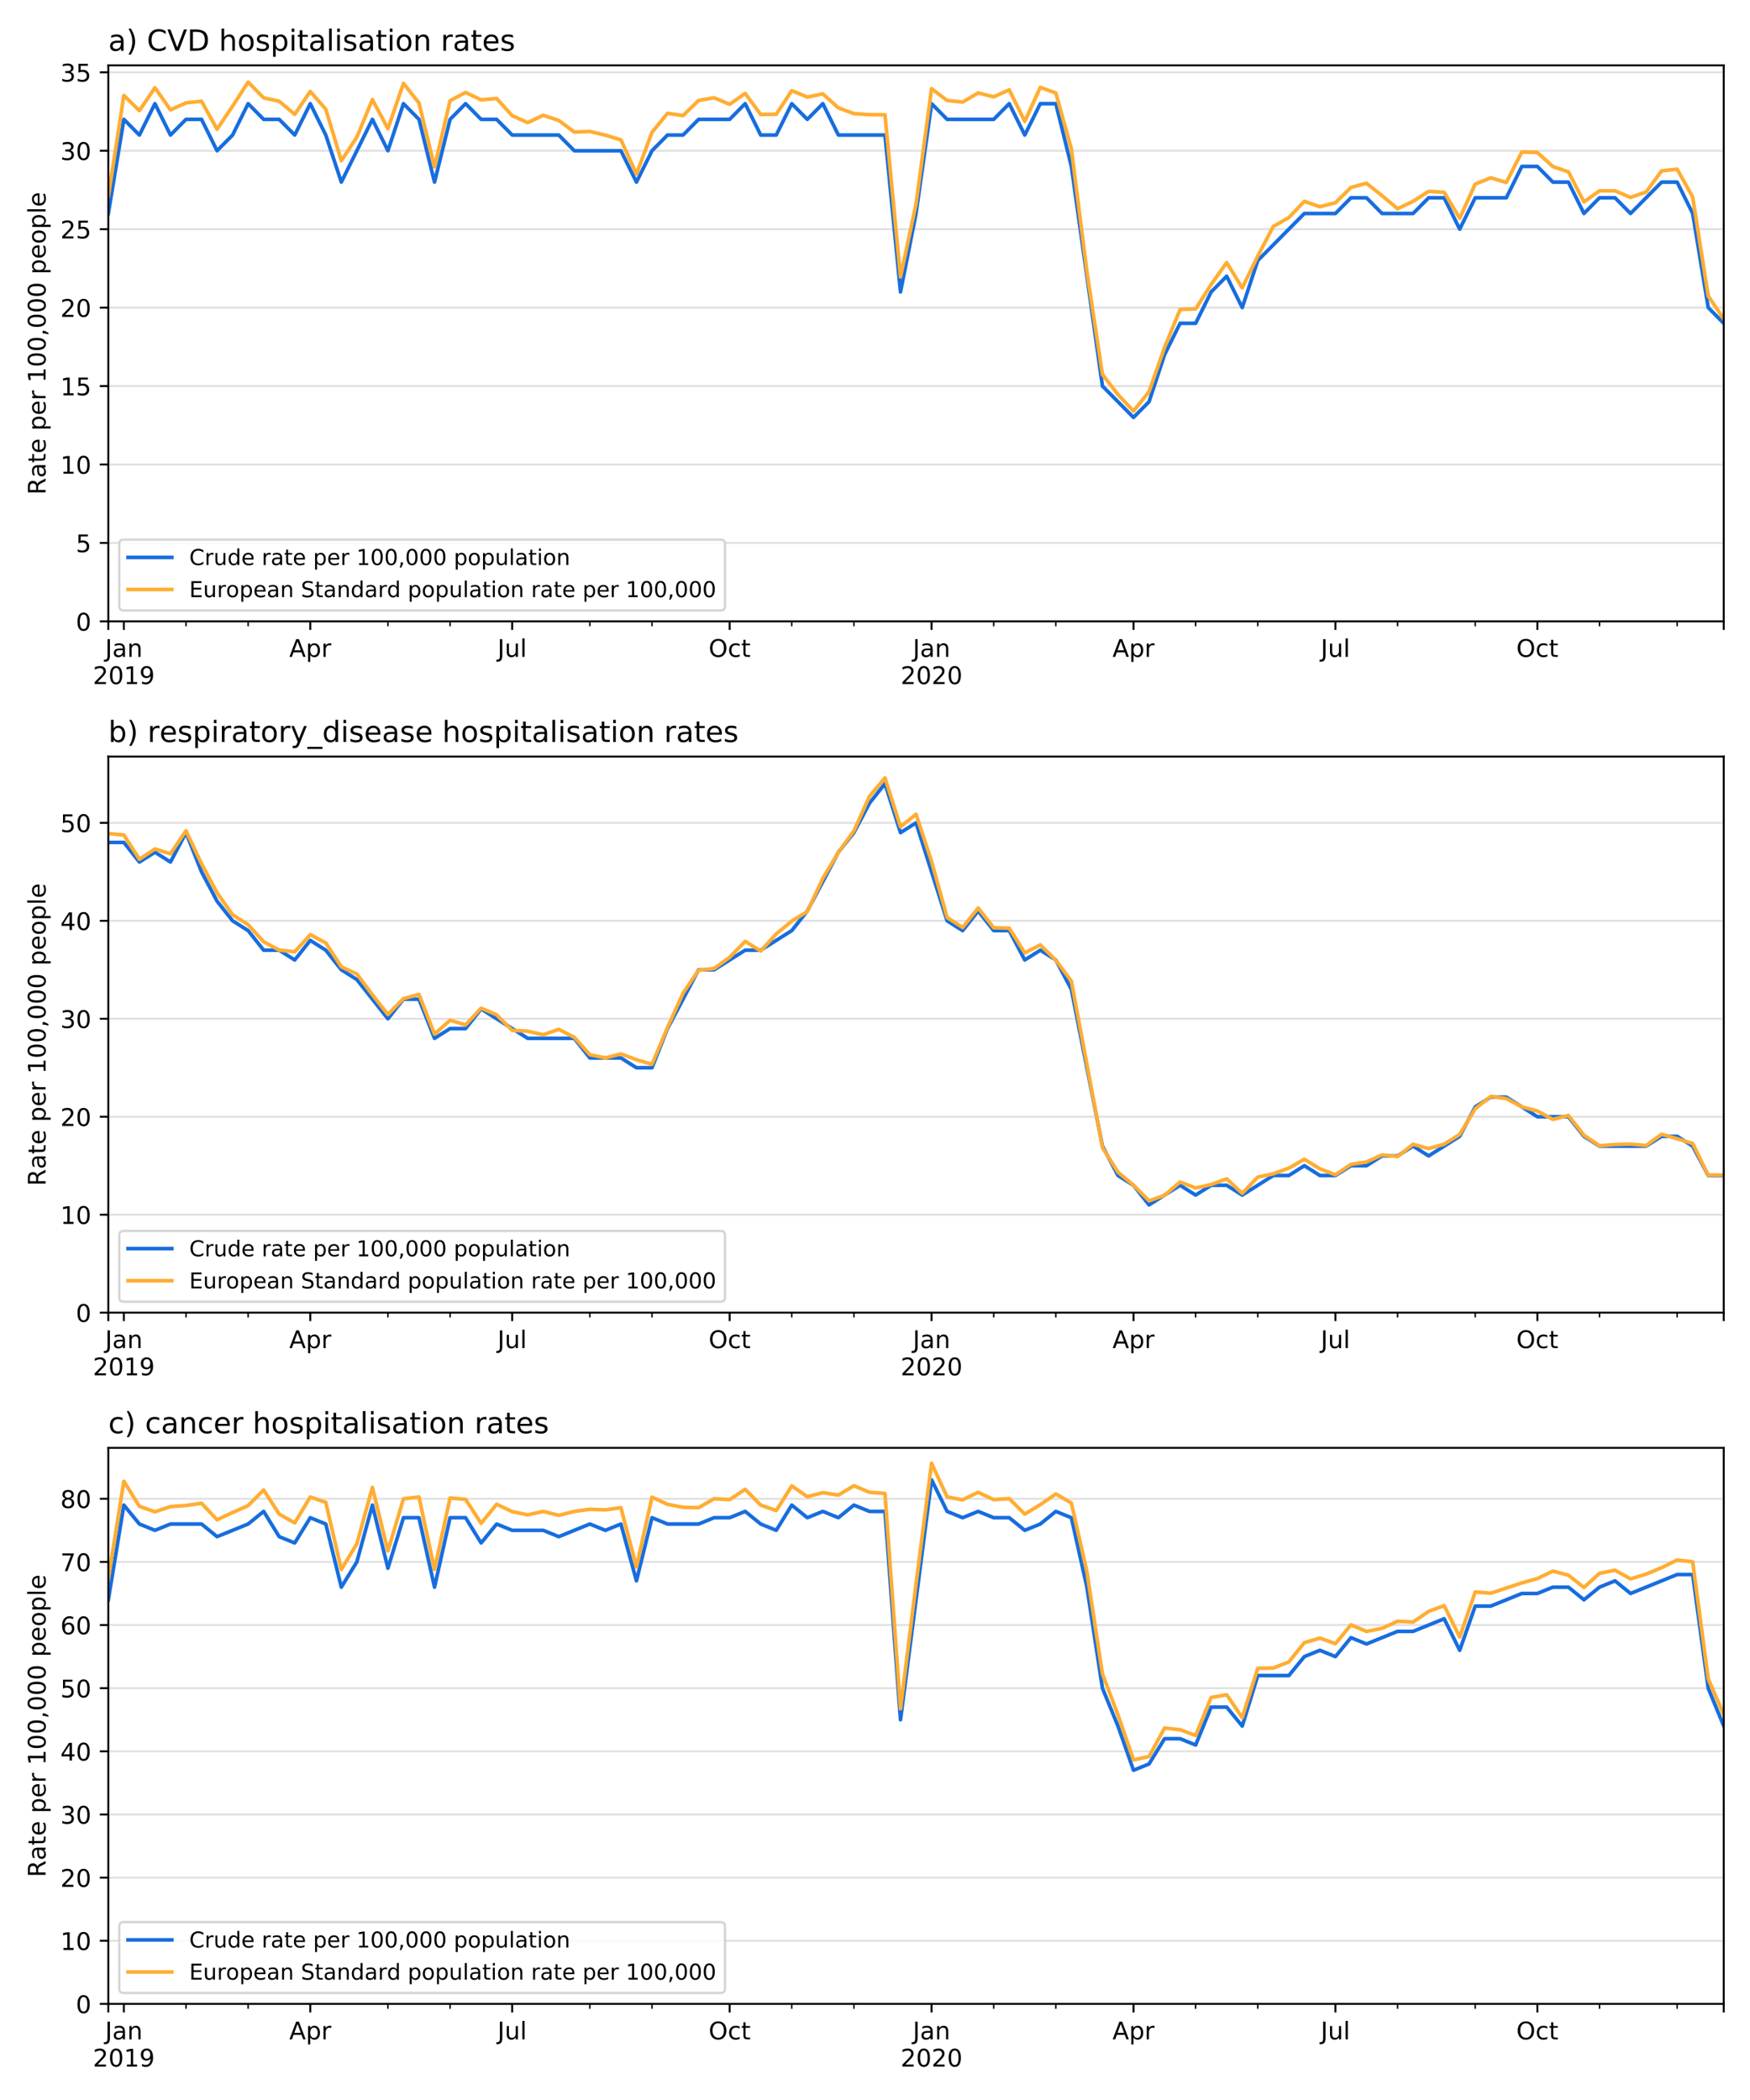 <?xml version="1.0" encoding="utf-8" standalone="no"?>
<!DOCTYPE svg PUBLIC "-//W3C//DTD SVG 1.1//EN"
  "http://www.w3.org/Graphics/SVG/1.1/DTD/svg11.dtd">
<!-- Created with matplotlib (https://matplotlib.org/) -->
<svg height="864pt" version="1.1" viewBox="0 0 720 864" width="720pt" xmlns="http://www.w3.org/2000/svg" xmlns:xlink="http://www.w3.org/1999/xlink">
 <defs>
  <style type="text/css">
*{stroke-linecap:butt;stroke-linejoin:round;}
  </style>
 </defs>
 <g id="figure_1">
  <g id="patch_1">
   <path d="M 0 864 
L 720 864 
L 720 0 
L 0 0 
z
" style="fill:#ffffff;"/>
  </g>
  <g id="axes_1">
   <g id="patch_2">
    <path d="M 44.57 255.656 
L 709.2 255.656 
L 709.2 26.88 
L 44.57 26.88 
z
" style="fill:#ffffff;"/>
   </g>
   <g id="matplotlib.axis_1">
    <g id="xtick_1">
     <g id="line2d_1">
      <defs>
       <path d="M 0 0 
L 0 3.5 
" id="m5881383721" style="stroke:#000000;stroke-width:0.8;"/>
      </defs>
      <g>
       <use style="stroke:#000000;stroke-width:0.8;" x="44.57" xlink:href="#m5881383721" y="255.656"/>
      </g>
     </g>
    </g>
    <g id="xtick_2">
     <g id="line2d_2">
      <g>
       <use style="stroke:#000000;stroke-width:0.8;" x="50.961" xlink:href="#m5881383721" y="255.656"/>
      </g>
     </g>
     <g id="text_1">
      <!-- Jan -->
      <defs>
       <path d="M 9.812 72.906 
L 19.672 72.906 
L 19.672 5.078 
Q 19.672 -8.109 14.672 -14.062 
Q 9.672 -20.016 -1.422 -20.016 
L -5.172 -20.016 
L -5.172 -11.719 
L -2.094 -11.719 
Q 4.438 -11.719 7.125 -8.047 
Q 9.812 -4.391 9.812 5.078 
z
" id="DejaVuSans-74"/>
       <path d="M 34.281 27.484 
Q 23.391 27.484 19.188 25 
Q 14.984 22.516 14.984 16.5 
Q 14.984 11.719 18.141 8.906 
Q 21.297 6.109 26.703 6.109 
Q 34.188 6.109 38.703 11.406 
Q 43.219 16.703 43.219 25.484 
L 43.219 27.484 
z
M 52.203 31.203 
L 52.203 0 
L 43.219 0 
L 43.219 8.297 
Q 40.141 3.328 35.547 0.953 
Q 30.953 -1.422 24.312 -1.422 
Q 15.922 -1.422 10.953 3.297 
Q 6 8.016 6 15.922 
Q 6 25.141 12.172 29.828 
Q 18.359 34.516 30.609 34.516 
L 43.219 34.516 
L 43.219 35.406 
Q 43.219 41.609 39.141 45 
Q 35.062 48.391 27.688 48.391 
Q 23 48.391 18.547 47.266 
Q 14.109 46.141 10.016 43.891 
L 10.016 52.203 
Q 14.938 54.109 19.578 55.047 
Q 24.219 56 28.609 56 
Q 40.484 56 46.344 49.844 
Q 52.203 43.703 52.203 31.203 
z
" id="DejaVuSans-97"/>
       <path d="M 54.891 33.016 
L 54.891 0 
L 45.906 0 
L 45.906 32.719 
Q 45.906 40.484 42.875 44.328 
Q 39.844 48.188 33.797 48.188 
Q 26.516 48.188 22.312 43.547 
Q 18.109 38.922 18.109 30.906 
L 18.109 0 
L 9.078 0 
L 9.078 54.688 
L 18.109 54.688 
L 18.109 46.188 
Q 21.344 51.125 25.703 53.562 
Q 30.078 56 35.797 56 
Q 45.219 56 50.047 50.172 
Q 54.891 44.344 54.891 33.016 
z
" id="DejaVuSans-110"/>
      </defs>
      <g transform="translate(43.253 270.254)scale(0.1 -0.1)">
       <use xlink:href="#DejaVuSans-74"/>
       <use x="29.492" xlink:href="#DejaVuSans-97"/>
       <use x="90.771" xlink:href="#DejaVuSans-110"/>
      </g>
      <!-- 2019 -->
      <defs>
       <path d="M 19.188 8.297 
L 53.609 8.297 
L 53.609 0 
L 7.328 0 
L 7.328 8.297 
Q 12.938 14.109 22.625 23.891 
Q 32.328 33.688 34.812 36.531 
Q 39.547 41.844 41.422 45.531 
Q 43.312 49.219 43.312 52.781 
Q 43.312 58.594 39.234 62.25 
Q 35.156 65.922 28.609 65.922 
Q 23.969 65.922 18.812 64.312 
Q 13.672 62.703 7.812 59.422 
L 7.812 69.391 
Q 13.766 71.781 18.938 73 
Q 24.125 74.219 28.422 74.219 
Q 39.75 74.219 46.484 68.547 
Q 53.219 62.891 53.219 53.422 
Q 53.219 48.922 51.531 44.891 
Q 49.859 40.875 45.406 35.406 
Q 44.188 33.984 37.641 27.219 
Q 31.109 20.453 19.188 8.297 
z
" id="DejaVuSans-50"/>
       <path d="M 31.781 66.406 
Q 24.172 66.406 20.328 58.906 
Q 16.5 51.422 16.5 36.375 
Q 16.5 21.391 20.328 13.891 
Q 24.172 6.391 31.781 6.391 
Q 39.453 6.391 43.281 13.891 
Q 47.125 21.391 47.125 36.375 
Q 47.125 51.422 43.281 58.906 
Q 39.453 66.406 31.781 66.406 
z
M 31.781 74.219 
Q 44.047 74.219 50.516 64.516 
Q 56.984 54.828 56.984 36.375 
Q 56.984 17.969 50.516 8.266 
Q 44.047 -1.422 31.781 -1.422 
Q 19.531 -1.422 13.062 8.266 
Q 6.594 17.969 6.594 36.375 
Q 6.594 54.828 13.062 64.516 
Q 19.531 74.219 31.781 74.219 
z
" id="DejaVuSans-48"/>
       <path d="M 12.406 8.297 
L 28.516 8.297 
L 28.516 63.922 
L 10.984 60.406 
L 10.984 69.391 
L 28.422 72.906 
L 38.281 72.906 
L 38.281 8.297 
L 54.391 8.297 
L 54.391 0 
L 12.406 0 
z
" id="DejaVuSans-49"/>
       <path d="M 10.984 1.516 
L 10.984 10.5 
Q 14.703 8.734 18.5 7.812 
Q 22.312 6.891 25.984 6.891 
Q 35.75 6.891 40.891 13.453 
Q 46.047 20.016 46.781 33.406 
Q 43.953 29.203 39.594 26.953 
Q 35.25 24.703 29.984 24.703 
Q 19.047 24.703 12.672 31.312 
Q 6.297 37.938 6.297 49.422 
Q 6.297 60.641 12.938 67.422 
Q 19.578 74.219 30.609 74.219 
Q 43.266 74.219 49.922 64.516 
Q 56.594 54.828 56.594 36.375 
Q 56.594 19.141 48.406 8.859 
Q 40.234 -1.422 26.422 -1.422 
Q 22.703 -1.422 18.891 -0.688 
Q 15.094 0.047 10.984 1.516 
z
M 30.609 32.422 
Q 37.25 32.422 41.125 36.953 
Q 45.016 41.5 45.016 49.422 
Q 45.016 57.281 41.125 61.844 
Q 37.25 66.406 30.609 66.406 
Q 23.969 66.406 20.094 61.844 
Q 16.219 57.281 16.219 49.422 
Q 16.219 41.5 20.094 36.953 
Q 23.969 32.422 30.609 32.422 
z
" id="DejaVuSans-57"/>
      </defs>
      <g transform="translate(38.236 281.452)scale(0.1 -0.1)">
       <use xlink:href="#DejaVuSans-50"/>
       <use x="63.623" xlink:href="#DejaVuSans-48"/>
       <use x="127.246" xlink:href="#DejaVuSans-49"/>
       <use x="190.869" xlink:href="#DejaVuSans-57"/>
      </g>
     </g>
    </g>
    <g id="xtick_3">
     <g id="line2d_3">
      <g>
       <use style="stroke:#000000;stroke-width:0.8;" x="127.649" xlink:href="#m5881383721" y="255.656"/>
      </g>
     </g>
     <g id="text_2">
      <!-- Apr -->
      <defs>
       <path d="M 34.188 63.188 
L 20.797 26.906 
L 47.609 26.906 
z
M 28.609 72.906 
L 39.797 72.906 
L 67.578 0 
L 57.328 0 
L 50.688 18.703 
L 17.828 18.703 
L 11.188 0 
L 0.781 0 
z
" id="DejaVuSans-65"/>
       <path d="M 18.109 8.203 
L 18.109 -20.797 
L 9.078 -20.797 
L 9.078 54.688 
L 18.109 54.688 
L 18.109 46.391 
Q 20.953 51.266 25.266 53.625 
Q 29.594 56 35.594 56 
Q 45.562 56 51.781 48.094 
Q 58.016 40.188 58.016 27.297 
Q 58.016 14.406 51.781 6.484 
Q 45.562 -1.422 35.594 -1.422 
Q 29.594 -1.422 25.266 0.953 
Q 20.953 3.328 18.109 8.203 
z
M 48.688 27.297 
Q 48.688 37.203 44.609 42.844 
Q 40.531 48.484 33.406 48.484 
Q 26.266 48.484 22.188 42.844 
Q 18.109 37.203 18.109 27.297 
Q 18.109 17.391 22.188 11.75 
Q 26.266 6.109 33.406 6.109 
Q 40.531 6.109 44.609 11.75 
Q 48.688 17.391 48.688 27.297 
z
" id="DejaVuSans-112"/>
       <path d="M 41.109 46.297 
Q 39.594 47.172 37.812 47.578 
Q 36.031 48 33.891 48 
Q 26.266 48 22.188 43.047 
Q 18.109 38.094 18.109 28.812 
L 18.109 0 
L 9.078 0 
L 9.078 54.688 
L 18.109 54.688 
L 18.109 46.188 
Q 20.953 51.172 25.484 53.578 
Q 30.031 56 36.531 56 
Q 37.453 56 38.578 55.875 
Q 39.703 55.766 41.062 55.516 
z
" id="DejaVuSans-114"/>
      </defs>
      <g transform="translate(118.999 270.254)scale(0.1 -0.1)">
       <use xlink:href="#DejaVuSans-65"/>
       <use x="68.408" xlink:href="#DejaVuSans-112"/>
       <use x="131.885" xlink:href="#DejaVuSans-114"/>
      </g>
     </g>
    </g>
    <g id="xtick_4">
     <g id="line2d_4">
      <g>
       <use style="stroke:#000000;stroke-width:0.8;" x="210.727" xlink:href="#m5881383721" y="255.656"/>
      </g>
     </g>
     <g id="text_3">
      <!-- Jul -->
      <defs>
       <path d="M 8.5 21.578 
L 8.5 54.688 
L 17.484 54.688 
L 17.484 21.922 
Q 17.484 14.156 20.5 10.266 
Q 23.531 6.391 29.594 6.391 
Q 36.859 6.391 41.078 11.031 
Q 45.312 15.672 45.312 23.688 
L 45.312 54.688 
L 54.297 54.688 
L 54.297 0 
L 45.312 0 
L 45.312 8.406 
Q 42.047 3.422 37.719 1 
Q 33.406 -1.422 27.688 -1.422 
Q 18.266 -1.422 13.375 4.438 
Q 8.5 10.297 8.5 21.578 
z
M 31.109 56 
z
" id="DejaVuSans-117"/>
       <path d="M 9.422 75.984 
L 18.406 75.984 
L 18.406 0 
L 9.422 0 
z
" id="DejaVuSans-108"/>
      </defs>
      <g transform="translate(204.695 270.254)scale(0.1 -0.1)">
       <use xlink:href="#DejaVuSans-74"/>
       <use x="29.492" xlink:href="#DejaVuSans-117"/>
       <use x="92.871" xlink:href="#DejaVuSans-108"/>
      </g>
     </g>
    </g>
    <g id="xtick_5">
     <g id="line2d_5">
      <g>
       <use style="stroke:#000000;stroke-width:0.8;" x="300.197" xlink:href="#m5881383721" y="255.656"/>
      </g>
     </g>
     <g id="text_4">
      <!-- Oct -->
      <defs>
       <path d="M 39.406 66.219 
Q 28.656 66.219 22.328 58.203 
Q 16.016 50.203 16.016 36.375 
Q 16.016 22.609 22.328 14.594 
Q 28.656 6.594 39.406 6.594 
Q 50.141 6.594 56.422 14.594 
Q 62.703 22.609 62.703 36.375 
Q 62.703 50.203 56.422 58.203 
Q 50.141 66.219 39.406 66.219 
z
M 39.406 74.219 
Q 54.734 74.219 63.906 63.938 
Q 73.094 53.656 73.094 36.375 
Q 73.094 19.141 63.906 8.859 
Q 54.734 -1.422 39.406 -1.422 
Q 24.031 -1.422 14.812 8.828 
Q 5.609 19.094 5.609 36.375 
Q 5.609 53.656 14.812 63.938 
Q 24.031 74.219 39.406 74.219 
z
" id="DejaVuSans-79"/>
       <path d="M 48.781 52.594 
L 48.781 44.188 
Q 44.969 46.297 41.141 47.344 
Q 37.312 48.391 33.406 48.391 
Q 24.656 48.391 19.812 42.844 
Q 14.984 37.312 14.984 27.297 
Q 14.984 17.281 19.812 11.734 
Q 24.656 6.203 33.406 6.203 
Q 37.312 6.203 41.141 7.25 
Q 44.969 8.297 48.781 10.406 
L 48.781 2.094 
Q 45.016 0.344 40.984 -0.531 
Q 36.969 -1.422 32.422 -1.422 
Q 20.062 -1.422 12.781 6.344 
Q 5.516 14.109 5.516 27.297 
Q 5.516 40.672 12.859 48.328 
Q 20.219 56 33.016 56 
Q 37.156 56 41.109 55.141 
Q 45.062 54.297 48.781 52.594 
z
" id="DejaVuSans-99"/>
       <path d="M 18.312 70.219 
L 18.312 54.688 
L 36.812 54.688 
L 36.812 47.703 
L 18.312 47.703 
L 18.312 18.016 
Q 18.312 11.328 20.141 9.422 
Q 21.969 7.516 27.594 7.516 
L 36.812 7.516 
L 36.812 0 
L 27.594 0 
Q 17.188 0 13.234 3.875 
Q 9.281 7.766 9.281 18.016 
L 9.281 47.703 
L 2.688 47.703 
L 2.688 54.688 
L 9.281 54.688 
L 9.281 70.219 
z
" id="DejaVuSans-116"/>
      </defs>
      <g transform="translate(291.552 270.254)scale(0.1 -0.1)">
       <use xlink:href="#DejaVuSans-79"/>
       <use x="78.711" xlink:href="#DejaVuSans-99"/>
       <use x="133.691" xlink:href="#DejaVuSans-116"/>
      </g>
     </g>
    </g>
    <g id="xtick_6">
     <g id="line2d_6">
      <g>
       <use style="stroke:#000000;stroke-width:0.8;" x="383.276" xlink:href="#m5881383721" y="255.656"/>
      </g>
     </g>
     <g id="text_5">
      <!-- Jan -->
      <g transform="translate(375.568 270.254)scale(0.1 -0.1)">
       <use xlink:href="#DejaVuSans-74"/>
       <use x="29.492" xlink:href="#DejaVuSans-97"/>
       <use x="90.771" xlink:href="#DejaVuSans-110"/>
      </g>
      <!-- 2020 -->
      <g transform="translate(370.551 281.452)scale(0.1 -0.1)">
       <use xlink:href="#DejaVuSans-50"/>
       <use x="63.623" xlink:href="#DejaVuSans-48"/>
       <use x="127.246" xlink:href="#DejaVuSans-50"/>
       <use x="190.869" xlink:href="#DejaVuSans-48"/>
      </g>
     </g>
    </g>
    <g id="xtick_7">
     <g id="line2d_7">
      <g>
       <use style="stroke:#000000;stroke-width:0.8;" x="466.354" xlink:href="#m5881383721" y="255.656"/>
      </g>
     </g>
     <g id="text_6">
      <!-- Apr -->
      <g transform="translate(457.704 270.254)scale(0.1 -0.1)">
       <use xlink:href="#DejaVuSans-65"/>
       <use x="68.408" xlink:href="#DejaVuSans-112"/>
       <use x="131.885" xlink:href="#DejaVuSans-114"/>
      </g>
     </g>
    </g>
    <g id="xtick_8">
     <g id="line2d_8">
      <g>
       <use style="stroke:#000000;stroke-width:0.8;" x="549.433" xlink:href="#m5881383721" y="255.656"/>
      </g>
     </g>
     <g id="text_7">
      <!-- Jul -->
      <g transform="translate(543.4 270.254)scale(0.1 -0.1)">
       <use xlink:href="#DejaVuSans-74"/>
       <use x="29.492" xlink:href="#DejaVuSans-117"/>
       <use x="92.871" xlink:href="#DejaVuSans-108"/>
      </g>
     </g>
    </g>
    <g id="xtick_9">
     <g id="line2d_9">
      <g>
       <use style="stroke:#000000;stroke-width:0.8;" x="632.512" xlink:href="#m5881383721" y="255.656"/>
      </g>
     </g>
     <g id="text_8">
      <!-- Oct -->
      <g transform="translate(623.867 270.254)scale(0.1 -0.1)">
       <use xlink:href="#DejaVuSans-79"/>
       <use x="78.711" xlink:href="#DejaVuSans-99"/>
       <use x="133.691" xlink:href="#DejaVuSans-116"/>
      </g>
     </g>
    </g>
    <g id="xtick_10">
     <g id="line2d_10">
      <g>
       <use style="stroke:#000000;stroke-width:0.8;" x="709.2" xlink:href="#m5881383721" y="255.656"/>
      </g>
     </g>
    </g>
    <g id="xtick_11">
     <g id="line2d_11">
      <defs>
       <path d="M 0 0 
L 0 2 
" id="m5e1c1846c4" style="stroke:#000000;stroke-width:0.6;"/>
      </defs>
      <g>
       <use style="stroke:#000000;stroke-width:0.6;" x="76.523" xlink:href="#m5e1c1846c4" y="255.656"/>
      </g>
     </g>
    </g>
    <g id="xtick_12">
     <g id="line2d_12">
      <g>
       <use style="stroke:#000000;stroke-width:0.6;" x="102.086" xlink:href="#m5e1c1846c4" y="255.656"/>
      </g>
     </g>
    </g>
    <g id="xtick_13">
     <g id="line2d_13">
      <g>
       <use style="stroke:#000000;stroke-width:0.6;" x="159.602" xlink:href="#m5e1c1846c4" y="255.656"/>
      </g>
     </g>
    </g>
    <g id="xtick_14">
     <g id="line2d_14">
      <g>
       <use style="stroke:#000000;stroke-width:0.6;" x="185.165" xlink:href="#m5e1c1846c4" y="255.656"/>
      </g>
     </g>
    </g>
    <g id="xtick_15">
     <g id="line2d_15">
      <g>
       <use style="stroke:#000000;stroke-width:0.6;" x="242.681" xlink:href="#m5e1c1846c4" y="255.656"/>
      </g>
     </g>
    </g>
    <g id="xtick_16">
     <g id="line2d_16">
      <g>
       <use style="stroke:#000000;stroke-width:0.6;" x="268.244" xlink:href="#m5e1c1846c4" y="255.656"/>
      </g>
     </g>
    </g>
    <g id="xtick_17">
     <g id="line2d_17">
      <g>
       <use style="stroke:#000000;stroke-width:0.6;" x="325.76" xlink:href="#m5e1c1846c4" y="255.656"/>
      </g>
     </g>
    </g>
    <g id="xtick_18">
     <g id="line2d_18">
      <g>
       <use style="stroke:#000000;stroke-width:0.6;" x="351.322" xlink:href="#m5e1c1846c4" y="255.656"/>
      </g>
     </g>
    </g>
    <g id="xtick_19">
     <g id="line2d_19">
      <g>
       <use style="stroke:#000000;stroke-width:0.6;" x="408.838" xlink:href="#m5e1c1846c4" y="255.656"/>
      </g>
     </g>
    </g>
    <g id="xtick_20">
     <g id="line2d_20">
      <g>
       <use style="stroke:#000000;stroke-width:0.6;" x="434.401" xlink:href="#m5e1c1846c4" y="255.656"/>
      </g>
     </g>
    </g>
    <g id="xtick_21">
     <g id="line2d_21">
      <g>
       <use style="stroke:#000000;stroke-width:0.6;" x="491.917" xlink:href="#m5e1c1846c4" y="255.656"/>
      </g>
     </g>
    </g>
    <g id="xtick_22">
     <g id="line2d_22">
      <g>
       <use style="stroke:#000000;stroke-width:0.6;" x="517.48" xlink:href="#m5e1c1846c4" y="255.656"/>
      </g>
     </g>
    </g>
    <g id="xtick_23">
     <g id="line2d_23">
      <g>
       <use style="stroke:#000000;stroke-width:0.6;" x="574.996" xlink:href="#m5e1c1846c4" y="255.656"/>
      </g>
     </g>
    </g>
    <g id="xtick_24">
     <g id="line2d_24">
      <g>
       <use style="stroke:#000000;stroke-width:0.6;" x="606.949" xlink:href="#m5e1c1846c4" y="255.656"/>
      </g>
     </g>
    </g>
    <g id="xtick_25">
     <g id="line2d_25">
      <g>
       <use style="stroke:#000000;stroke-width:0.6;" x="658.075" xlink:href="#m5e1c1846c4" y="255.656"/>
      </g>
     </g>
    </g>
    <g id="xtick_26">
     <g id="line2d_26">
      <g>
       <use style="stroke:#000000;stroke-width:0.6;" x="690.028" xlink:href="#m5e1c1846c4" y="255.656"/>
      </g>
     </g>
    </g>
   </g>
   <g id="matplotlib.axis_2">
    <g id="ytick_1">
     <g id="line2d_27">
      <path clip-path="url(#pc3fa623a02)" d="M 44.57 255.656 
L 709.2 255.656 
" style="fill:none;stroke:#666666;stroke-linecap:square;stroke-opacity:0.2;stroke-width:0.8;"/>
     </g>
     <g id="line2d_28">
      <defs>
       <path d="M 0 0 
L -3.5 0 
" id="m0fbe74e83c" style="stroke:#000000;stroke-width:0.8;"/>
      </defs>
      <g>
       <use style="stroke:#000000;stroke-width:0.8;" x="44.57" xlink:href="#m0fbe74e83c" y="255.656"/>
      </g>
     </g>
     <g id="text_9">
      <!-- 0 -->
      <g transform="translate(31.207 259.455)scale(0.1 -0.1)">
       <use xlink:href="#DejaVuSans-48"/>
      </g>
     </g>
    </g>
    <g id="ytick_2">
     <g id="line2d_29">
      <path clip-path="url(#pc3fa623a02)" d="M 44.57 223.383 
L 709.2 223.383 
" style="fill:none;stroke:#666666;stroke-linecap:square;stroke-opacity:0.2;stroke-width:0.8;"/>
     </g>
     <g id="line2d_30">
      <g>
       <use style="stroke:#000000;stroke-width:0.8;" x="44.57" xlink:href="#m0fbe74e83c" y="223.383"/>
      </g>
     </g>
     <g id="text_10">
      <!-- 5 -->
      <defs>
       <path d="M 10.797 72.906 
L 49.516 72.906 
L 49.516 64.594 
L 19.828 64.594 
L 19.828 46.734 
Q 21.969 47.469 24.109 47.828 
Q 26.266 48.188 28.422 48.188 
Q 40.625 48.188 47.75 41.5 
Q 54.891 34.812 54.891 23.391 
Q 54.891 11.625 47.562 5.094 
Q 40.234 -1.422 26.906 -1.422 
Q 22.312 -1.422 17.547 -0.641 
Q 12.797 0.141 7.719 1.703 
L 7.719 11.625 
Q 12.109 9.234 16.797 8.062 
Q 21.484 6.891 26.703 6.891 
Q 35.156 6.891 40.078 11.328 
Q 45.016 15.766 45.016 23.391 
Q 45.016 31 40.078 35.438 
Q 35.156 39.891 26.703 39.891 
Q 22.75 39.891 18.812 39.016 
Q 14.891 38.141 10.797 36.281 
z
" id="DejaVuSans-53"/>
      </defs>
      <g transform="translate(31.207 227.182)scale(0.1 -0.1)">
       <use xlink:href="#DejaVuSans-53"/>
      </g>
     </g>
    </g>
    <g id="ytick_3">
     <g id="line2d_31">
      <path clip-path="url(#pc3fa623a02)" d="M 44.57 191.11 
L 709.2 191.11 
" style="fill:none;stroke:#666666;stroke-linecap:square;stroke-opacity:0.2;stroke-width:0.8;"/>
     </g>
     <g id="line2d_32">
      <g>
       <use style="stroke:#000000;stroke-width:0.8;" x="44.57" xlink:href="#m0fbe74e83c" y="191.11"/>
      </g>
     </g>
     <g id="text_11">
      <!-- 10 -->
      <g transform="translate(24.845 194.909)scale(0.1 -0.1)">
       <use xlink:href="#DejaVuSans-49"/>
       <use x="63.623" xlink:href="#DejaVuSans-48"/>
      </g>
     </g>
    </g>
    <g id="ytick_4">
     <g id="line2d_33">
      <path clip-path="url(#pc3fa623a02)" d="M 44.57 158.837 
L 709.2 158.837 
" style="fill:none;stroke:#666666;stroke-linecap:square;stroke-opacity:0.2;stroke-width:0.8;"/>
     </g>
     <g id="line2d_34">
      <g>
       <use style="stroke:#000000;stroke-width:0.8;" x="44.57" xlink:href="#m0fbe74e83c" y="158.837"/>
      </g>
     </g>
     <g id="text_12">
      <!-- 15 -->
      <g transform="translate(24.845 162.636)scale(0.1 -0.1)">
       <use xlink:href="#DejaVuSans-49"/>
       <use x="63.623" xlink:href="#DejaVuSans-53"/>
      </g>
     </g>
    </g>
    <g id="ytick_5">
     <g id="line2d_35">
      <path clip-path="url(#pc3fa623a02)" d="M 44.57 126.564 
L 709.2 126.564 
" style="fill:none;stroke:#666666;stroke-linecap:square;stroke-opacity:0.2;stroke-width:0.8;"/>
     </g>
     <g id="line2d_36">
      <g>
       <use style="stroke:#000000;stroke-width:0.8;" x="44.57" xlink:href="#m0fbe74e83c" y="126.564"/>
      </g>
     </g>
     <g id="text_13">
      <!-- 20 -->
      <g transform="translate(24.845 130.363)scale(0.1 -0.1)">
       <use xlink:href="#DejaVuSans-50"/>
       <use x="63.623" xlink:href="#DejaVuSans-48"/>
      </g>
     </g>
    </g>
    <g id="ytick_6">
     <g id="line2d_37">
      <path clip-path="url(#pc3fa623a02)" d="M 44.57 94.29 
L 709.2 94.29 
" style="fill:none;stroke:#666666;stroke-linecap:square;stroke-opacity:0.2;stroke-width:0.8;"/>
     </g>
     <g id="line2d_38">
      <g>
       <use style="stroke:#000000;stroke-width:0.8;" x="44.57" xlink:href="#m0fbe74e83c" y="94.29"/>
      </g>
     </g>
     <g id="text_14">
      <!-- 25 -->
      <g transform="translate(24.845 98.09)scale(0.1 -0.1)">
       <use xlink:href="#DejaVuSans-50"/>
       <use x="63.623" xlink:href="#DejaVuSans-53"/>
      </g>
     </g>
    </g>
    <g id="ytick_7">
     <g id="line2d_39">
      <path clip-path="url(#pc3fa623a02)" d="M 44.57 62.017 
L 709.2 62.017 
" style="fill:none;stroke:#666666;stroke-linecap:square;stroke-opacity:0.2;stroke-width:0.8;"/>
     </g>
     <g id="line2d_40">
      <g>
       <use style="stroke:#000000;stroke-width:0.8;" x="44.57" xlink:href="#m0fbe74e83c" y="62.017"/>
      </g>
     </g>
     <g id="text_15">
      <!-- 30 -->
      <defs>
       <path d="M 40.578 39.312 
Q 47.656 37.797 51.625 33 
Q 55.609 28.219 55.609 21.188 
Q 55.609 10.406 48.188 4.484 
Q 40.766 -1.422 27.094 -1.422 
Q 22.516 -1.422 17.656 -0.516 
Q 12.797 0.391 7.625 2.203 
L 7.625 11.719 
Q 11.719 9.328 16.594 8.109 
Q 21.484 6.891 26.812 6.891 
Q 36.078 6.891 40.938 10.547 
Q 45.797 14.203 45.797 21.188 
Q 45.797 27.641 41.281 31.266 
Q 36.766 34.906 28.719 34.906 
L 20.219 34.906 
L 20.219 43.016 
L 29.109 43.016 
Q 36.375 43.016 40.234 45.922 
Q 44.094 48.828 44.094 54.297 
Q 44.094 59.906 40.109 62.906 
Q 36.141 65.922 28.719 65.922 
Q 24.656 65.922 20.016 65.031 
Q 15.375 64.156 9.812 62.312 
L 9.812 71.094 
Q 15.438 72.656 20.344 73.438 
Q 25.25 74.219 29.594 74.219 
Q 40.828 74.219 47.359 69.109 
Q 53.906 64.016 53.906 55.328 
Q 53.906 49.266 50.438 45.094 
Q 46.969 40.922 40.578 39.312 
z
" id="DejaVuSans-51"/>
      </defs>
      <g transform="translate(24.845 65.817)scale(0.1 -0.1)">
       <use xlink:href="#DejaVuSans-51"/>
       <use x="63.623" xlink:href="#DejaVuSans-48"/>
      </g>
     </g>
    </g>
    <g id="ytick_8">
     <g id="line2d_41">
      <path clip-path="url(#pc3fa623a02)" d="M 44.57 29.744 
L 709.2 29.744 
" style="fill:none;stroke:#666666;stroke-linecap:square;stroke-opacity:0.2;stroke-width:0.8;"/>
     </g>
     <g id="line2d_42">
      <g>
       <use style="stroke:#000000;stroke-width:0.8;" x="44.57" xlink:href="#m0fbe74e83c" y="29.744"/>
      </g>
     </g>
     <g id="text_16">
      <!-- 35 -->
      <g transform="translate(24.845 33.543)scale(0.1 -0.1)">
       <use xlink:href="#DejaVuSans-51"/>
       <use x="63.623" xlink:href="#DejaVuSans-53"/>
      </g>
     </g>
    </g>
    <g id="text_17">
     <!-- Rate per 100,000 people -->
     <defs>
      <path d="M 44.391 34.188 
Q 47.562 33.109 50.562 29.594 
Q 53.562 26.078 56.594 19.922 
L 66.609 0 
L 56 0 
L 46.688 18.703 
Q 43.062 26.031 39.672 28.422 
Q 36.281 30.812 30.422 30.812 
L 19.672 30.812 
L 19.672 0 
L 9.812 0 
L 9.812 72.906 
L 32.078 72.906 
Q 44.578 72.906 50.734 67.672 
Q 56.891 62.453 56.891 51.906 
Q 56.891 45.016 53.688 40.469 
Q 50.484 35.938 44.391 34.188 
z
M 19.672 64.797 
L 19.672 38.922 
L 32.078 38.922 
Q 39.203 38.922 42.844 42.219 
Q 46.484 45.516 46.484 51.906 
Q 46.484 58.297 42.844 61.547 
Q 39.203 64.797 32.078 64.797 
z
" id="DejaVuSans-82"/>
      <path d="M 56.203 29.594 
L 56.203 25.203 
L 14.891 25.203 
Q 15.484 15.922 20.484 11.062 
Q 25.484 6.203 34.422 6.203 
Q 39.594 6.203 44.453 7.469 
Q 49.312 8.734 54.109 11.281 
L 54.109 2.781 
Q 49.266 0.734 44.188 -0.344 
Q 39.109 -1.422 33.891 -1.422 
Q 20.797 -1.422 13.156 6.188 
Q 5.516 13.812 5.516 26.812 
Q 5.516 40.234 12.766 48.109 
Q 20.016 56 32.328 56 
Q 43.359 56 49.781 48.891 
Q 56.203 41.797 56.203 29.594 
z
M 47.219 32.234 
Q 47.125 39.594 43.094 43.984 
Q 39.062 48.391 32.422 48.391 
Q 24.906 48.391 20.391 44.141 
Q 15.875 39.891 15.188 32.172 
z
" id="DejaVuSans-101"/>
      <path id="DejaVuSans-32"/>
      <path d="M 11.719 12.406 
L 22.016 12.406 
L 22.016 4 
L 14.016 -11.625 
L 7.719 -11.625 
L 11.719 4 
z
" id="DejaVuSans-44"/>
      <path d="M 30.609 48.391 
Q 23.391 48.391 19.188 42.75 
Q 14.984 37.109 14.984 27.297 
Q 14.984 17.484 19.156 11.844 
Q 23.344 6.203 30.609 6.203 
Q 37.797 6.203 41.984 11.859 
Q 46.188 17.531 46.188 27.297 
Q 46.188 37.016 41.984 42.703 
Q 37.797 48.391 30.609 48.391 
z
M 30.609 56 
Q 42.328 56 49.016 48.375 
Q 55.719 40.766 55.719 27.297 
Q 55.719 13.875 49.016 6.219 
Q 42.328 -1.422 30.609 -1.422 
Q 18.844 -1.422 12.172 6.219 
Q 5.516 13.875 5.516 27.297 
Q 5.516 40.766 12.172 48.375 
Q 18.844 56 30.609 56 
z
" id="DejaVuSans-111"/>
     </defs>
     <g transform="translate(18.765 203.541)rotate(-90)scale(0.1 -0.1)">
      <use xlink:href="#DejaVuSans-82"/>
      <use x="69.451" xlink:href="#DejaVuSans-97"/>
      <use x="130.73" xlink:href="#DejaVuSans-116"/>
      <use x="169.939" xlink:href="#DejaVuSans-101"/>
      <use x="231.463" xlink:href="#DejaVuSans-32"/>
      <use x="263.25" xlink:href="#DejaVuSans-112"/>
      <use x="326.727" xlink:href="#DejaVuSans-101"/>
      <use x="388.25" xlink:href="#DejaVuSans-114"/>
      <use x="429.363" xlink:href="#DejaVuSans-32"/>
      <use x="461.15" xlink:href="#DejaVuSans-49"/>
      <use x="524.773" xlink:href="#DejaVuSans-48"/>
      <use x="588.396" xlink:href="#DejaVuSans-48"/>
      <use x="652.02" xlink:href="#DejaVuSans-44"/>
      <use x="683.807" xlink:href="#DejaVuSans-48"/>
      <use x="747.43" xlink:href="#DejaVuSans-48"/>
      <use x="811.053" xlink:href="#DejaVuSans-48"/>
      <use x="874.676" xlink:href="#DejaVuSans-32"/>
      <use x="906.463" xlink:href="#DejaVuSans-112"/>
      <use x="969.939" xlink:href="#DejaVuSans-101"/>
      <use x="1031.463" xlink:href="#DejaVuSans-111"/>
      <use x="1092.645" xlink:href="#DejaVuSans-112"/>
      <use x="1156.121" xlink:href="#DejaVuSans-108"/>
      <use x="1183.904" xlink:href="#DejaVuSans-101"/>
     </g>
    </g>
   </g>
   <g id="line2d_43">
    <path clip-path="url(#pc3fa623a02)" d="M 44.57 87.836 
L 50.961 49.108 
L 57.351 55.563 
L 63.742 42.653 
L 70.133 55.563 
L 76.523 49.108 
L 82.914 49.108 
L 89.305 62.017 
L 95.695 55.563 
L 102.086 42.653 
L 108.477 49.108 
L 114.867 49.108 
L 121.258 55.563 
L 127.649 42.653 
L 134.039 55.563 
L 140.43 74.927 
L 146.821 62.017 
L 153.211 49.108 
L 159.602 62.017 
L 165.993 42.653 
L 172.383 49.108 
L 178.774 74.927 
L 185.165 49.108 
L 191.555 42.653 
L 197.946 49.108 
L 204.337 49.108 
L 210.727 55.563 
L 217.118 55.563 
L 223.509 55.563 
L 229.9 55.563 
L 236.29 62.017 
L 242.681 62.017 
L 249.072 62.017 
L 255.462 62.017 
L 261.853 74.927 
L 268.244 62.017 
L 274.634 55.563 
L 281.025 55.563 
L 287.416 49.108 
L 293.806 49.108 
L 300.197 49.108 
L 306.588 42.653 
L 312.978 55.563 
L 319.369 55.563 
L 325.76 42.653 
L 332.15 49.108 
L 338.541 42.653 
L 344.932 55.563 
L 351.322 55.563 
L 357.713 55.563 
L 364.104 55.563 
L 370.494 120.109 
L 376.885 87.836 
L 383.276 42.653 
L 389.666 49.108 
L 396.057 49.108 
L 402.448 49.108 
L 408.838 49.108 
L 415.229 42.653 
L 421.62 55.563 
L 428.01 42.653 
L 434.401 42.653 
L 440.792 68.472 
L 447.182 113.654 
L 453.573 158.837 
L 459.964 165.291 
L 466.354 171.746 
L 472.745 165.291 
L 479.136 145.927 
L 485.526 133.018 
L 491.917 133.018 
L 498.308 120.109 
L 504.698 113.654 
L 511.089 126.564 
L 517.48 107.2 
L 523.87 100.745 
L 530.261 94.29 
L 536.652 87.836 
L 543.043 87.836 
L 549.433 87.836 
L 555.824 81.381 
L 562.215 81.381 
L 568.605 87.836 
L 574.996 87.836 
L 581.387 87.836 
L 587.777 81.381 
L 594.168 81.381 
L 600.559 94.29 
L 606.949 81.381 
L 613.34 81.381 
L 619.731 81.381 
L 626.121 68.472 
L 632.512 68.472 
L 638.903 74.927 
L 645.293 74.927 
L 651.684 87.836 
L 658.075 81.381 
L 664.465 81.381 
L 670.856 87.836 
L 677.247 81.381 
L 683.637 74.927 
L 690.028 74.927 
L 696.419 87.836 
L 702.809 126.564 
L 709.2 133.018 
" style="fill:none;stroke:#176dde;stroke-linecap:square;stroke-width:1.5;"/>
   </g>
   <g id="line2d_44">
    <path clip-path="url(#pc3fa623a02)" d="M 44.57 80.736 
L 50.961 39.265 
L 57.351 45.526 
L 63.742 36.102 
L 70.133 45.203 
L 76.523 42.331 
L 82.914 41.653 
L 89.305 53.175 
L 95.695 43.654 
L 102.086 33.778 
L 108.477 40.265 
L 114.867 41.653 
L 121.258 47.043 
L 127.649 37.619 
L 134.039 44.945 
L 140.43 66.148 
L 146.821 56.402 
L 153.211 40.943 
L 159.602 52.949 
L 165.993 34.295 
L 172.383 42.363 
L 178.774 68.698 
L 185.165 41.427 
L 191.555 38.038 
L 197.946 41.072 
L 204.337 40.523 
L 210.727 47.591 
L 217.118 50.464 
L 223.509 47.43 
L 229.9 49.56 
L 236.29 54.336 
L 242.681 54.078 
L 249.072 55.627 
L 255.462 57.531 
L 261.853 71.602 
L 268.244 54.433 
L 274.634 46.623 
L 281.025 47.559 
L 287.416 41.33 
L 293.806 40.233 
L 300.197 42.912 
L 306.588 38.426 
L 312.978 47.107 
L 319.369 47.01 
L 325.76 37.296 
L 332.15 39.943 
L 338.541 38.619 
L 344.932 44.364 
L 351.322 46.752 
L 357.713 47.172 
L 364.104 47.236 
L 370.494 113.913 
L 376.885 83.899 
L 383.276 36.489 
L 389.666 41.33 
L 396.057 42.008 
L 402.448 38.232 
L 408.838 39.846 
L 415.229 36.941 
L 421.62 49.947 
L 428.01 35.941 
L 434.401 38.264 
L 440.792 61.243 
L 447.182 111.75 
L 453.573 154.06 
L 459.964 162.322 
L 466.354 169.132 
L 472.745 161.16 
L 479.136 142.926 
L 485.526 127.338 
L 491.917 127.112 
L 498.308 117.011 
L 504.698 108.039 
L 511.089 118.431 
L 517.48 105.328 
L 523.87 93.161 
L 530.261 89.514 
L 536.652 82.834 
L 543.043 85.06 
L 549.433 83.414 
L 555.824 77.121 
L 562.215 75.411 
L 568.605 80.51 
L 574.996 85.867 
L 581.387 82.834 
L 587.777 78.735 
L 594.168 79.122 
L 600.559 89.772 
L 606.949 75.733 
L 613.34 73.152 
L 619.731 75.088 
L 626.121 62.534 
L 632.512 62.727 
L 638.903 68.537 
L 645.293 70.699 
L 651.684 83.059 
L 658.075 78.509 
L 664.465 78.509 
L 670.856 81.22 
L 677.247 78.993 
L 683.637 70.312 
L 690.028 69.602 
L 696.419 81.091 
L 702.809 121.755 
L 709.2 131.243 
" style="fill:none;stroke:#ffad33;stroke-linecap:square;stroke-width:1.5;"/>
   </g>
   <g id="patch_3">
    <path d="M 44.57 255.656 
L 44.57 26.88 
" style="fill:none;stroke:#000000;stroke-linecap:square;stroke-linejoin:miter;stroke-width:0.8;"/>
   </g>
   <g id="patch_4">
    <path d="M 709.2 255.656 
L 709.2 26.88 
" style="fill:none;stroke:#000000;stroke-linecap:square;stroke-linejoin:miter;stroke-width:0.8;"/>
   </g>
   <g id="patch_5">
    <path d="M 44.57 255.656 
L 709.2 255.656 
" style="fill:none;stroke:#000000;stroke-linecap:square;stroke-linejoin:miter;stroke-width:0.8;"/>
   </g>
   <g id="patch_6">
    <path d="M 44.57 26.88 
L 709.2 26.88 
" style="fill:none;stroke:#000000;stroke-linecap:square;stroke-linejoin:miter;stroke-width:0.8;"/>
   </g>
   <g id="text_18">
    <!-- a) CVD hospitalisation rates -->
    <defs>
     <path d="M 8.016 75.875 
L 15.828 75.875 
Q 23.141 64.359 26.781 53.312 
Q 30.422 42.281 30.422 31.391 
Q 30.422 20.453 26.781 9.375 
Q 23.141 -1.703 15.828 -13.188 
L 8.016 -13.188 
Q 14.5 -2 17.703 9.062 
Q 20.906 20.125 20.906 31.391 
Q 20.906 42.672 17.703 53.656 
Q 14.5 64.656 8.016 75.875 
z
" id="DejaVuSans-41"/>
     <path d="M 64.406 67.281 
L 64.406 56.891 
Q 59.422 61.531 53.781 63.812 
Q 48.141 66.109 41.797 66.109 
Q 29.297 66.109 22.656 58.469 
Q 16.016 50.828 16.016 36.375 
Q 16.016 21.969 22.656 14.328 
Q 29.297 6.688 41.797 6.688 
Q 48.141 6.688 53.781 8.984 
Q 59.422 11.281 64.406 15.922 
L 64.406 5.609 
Q 59.234 2.094 53.438 0.328 
Q 47.656 -1.422 41.219 -1.422 
Q 24.656 -1.422 15.125 8.703 
Q 5.609 18.844 5.609 36.375 
Q 5.609 53.953 15.125 64.078 
Q 24.656 74.219 41.219 74.219 
Q 47.75 74.219 53.531 72.484 
Q 59.328 70.75 64.406 67.281 
z
" id="DejaVuSans-67"/>
     <path d="M 28.609 0 
L 0.781 72.906 
L 11.078 72.906 
L 34.188 11.531 
L 57.328 72.906 
L 67.578 72.906 
L 39.797 0 
z
" id="DejaVuSans-86"/>
     <path d="M 19.672 64.797 
L 19.672 8.109 
L 31.594 8.109 
Q 46.688 8.109 53.688 14.938 
Q 60.688 21.781 60.688 36.531 
Q 60.688 51.172 53.688 57.984 
Q 46.688 64.797 31.594 64.797 
z
M 9.812 72.906 
L 30.078 72.906 
Q 51.266 72.906 61.172 64.094 
Q 71.094 55.281 71.094 36.531 
Q 71.094 17.672 61.125 8.828 
Q 51.172 0 30.078 0 
L 9.812 0 
z
" id="DejaVuSans-68"/>
     <path d="M 54.891 33.016 
L 54.891 0 
L 45.906 0 
L 45.906 32.719 
Q 45.906 40.484 42.875 44.328 
Q 39.844 48.188 33.797 48.188 
Q 26.516 48.188 22.312 43.547 
Q 18.109 38.922 18.109 30.906 
L 18.109 0 
L 9.078 0 
L 9.078 75.984 
L 18.109 75.984 
L 18.109 46.188 
Q 21.344 51.125 25.703 53.562 
Q 30.078 56 35.797 56 
Q 45.219 56 50.047 50.172 
Q 54.891 44.344 54.891 33.016 
z
" id="DejaVuSans-104"/>
     <path d="M 44.281 53.078 
L 44.281 44.578 
Q 40.484 46.531 36.375 47.5 
Q 32.281 48.484 27.875 48.484 
Q 21.188 48.484 17.844 46.438 
Q 14.5 44.391 14.5 40.281 
Q 14.5 37.156 16.891 35.375 
Q 19.281 33.594 26.516 31.984 
L 29.594 31.297 
Q 39.156 29.25 43.188 25.516 
Q 47.219 21.781 47.219 15.094 
Q 47.219 7.469 41.188 3.016 
Q 35.156 -1.422 24.609 -1.422 
Q 20.219 -1.422 15.453 -0.562 
Q 10.688 0.297 5.422 2 
L 5.422 11.281 
Q 10.406 8.688 15.234 7.391 
Q 20.062 6.109 24.812 6.109 
Q 31.156 6.109 34.562 8.281 
Q 37.984 10.453 37.984 14.406 
Q 37.984 18.062 35.516 20.016 
Q 33.062 21.969 24.703 23.781 
L 21.578 24.516 
Q 13.234 26.266 9.516 29.906 
Q 5.812 33.547 5.812 39.891 
Q 5.812 47.609 11.281 51.797 
Q 16.75 56 26.812 56 
Q 31.781 56 36.172 55.266 
Q 40.578 54.547 44.281 53.078 
z
" id="DejaVuSans-115"/>
     <path d="M 9.422 54.688 
L 18.406 54.688 
L 18.406 0 
L 9.422 0 
z
M 9.422 75.984 
L 18.406 75.984 
L 18.406 64.594 
L 9.422 64.594 
z
" id="DejaVuSans-105"/>
    </defs>
    <g transform="translate(44.57 20.88)scale(0.12 -0.12)">
     <use xlink:href="#DejaVuSans-97"/>
     <use x="61.279" xlink:href="#DejaVuSans-41"/>
     <use x="100.293" xlink:href="#DejaVuSans-32"/>
     <use x="132.08" xlink:href="#DejaVuSans-67"/>
     <use x="201.904" xlink:href="#DejaVuSans-86"/>
     <use x="270.312" xlink:href="#DejaVuSans-68"/>
     <use x="347.314" xlink:href="#DejaVuSans-32"/>
     <use x="379.102" xlink:href="#DejaVuSans-104"/>
     <use x="442.48" xlink:href="#DejaVuSans-111"/>
     <use x="503.662" xlink:href="#DejaVuSans-115"/>
     <use x="555.762" xlink:href="#DejaVuSans-112"/>
     <use x="619.238" xlink:href="#DejaVuSans-105"/>
     <use x="647.021" xlink:href="#DejaVuSans-116"/>
     <use x="686.23" xlink:href="#DejaVuSans-97"/>
     <use x="747.51" xlink:href="#DejaVuSans-108"/>
     <use x="775.293" xlink:href="#DejaVuSans-105"/>
     <use x="803.076" xlink:href="#DejaVuSans-115"/>
     <use x="855.176" xlink:href="#DejaVuSans-97"/>
     <use x="916.455" xlink:href="#DejaVuSans-116"/>
     <use x="955.664" xlink:href="#DejaVuSans-105"/>
     <use x="983.447" xlink:href="#DejaVuSans-111"/>
     <use x="1044.629" xlink:href="#DejaVuSans-110"/>
     <use x="1108.008" xlink:href="#DejaVuSans-32"/>
     <use x="1139.795" xlink:href="#DejaVuSans-114"/>
     <use x="1180.908" xlink:href="#DejaVuSans-97"/>
     <use x="1242.188" xlink:href="#DejaVuSans-116"/>
     <use x="1281.396" xlink:href="#DejaVuSans-101"/>
     <use x="1342.92" xlink:href="#DejaVuSans-115"/>
    </g>
   </g>
   <g id="legend_1">
    <g id="patch_7">
     <path d="M 50.87 251.156 
L 296.481 251.156 
Q 298.281 251.156 298.281 249.356 
L 298.281 223.835 
Q 298.281 222.035 296.481 222.035 
L 50.87 222.035 
Q 49.07 222.035 49.07 223.835 
L 49.07 249.356 
Q 49.07 251.156 50.87 251.156 
z
" style="fill:#ffffff;opacity:0.8;stroke:#cccccc;stroke-linejoin:miter;"/>
    </g>
    <g id="line2d_45">
     <path d="M 52.67 229.324 
L 70.67 229.324 
" style="fill:none;stroke:#176dde;stroke-linecap:square;stroke-width:1.5;"/>
    </g>
    <g id="line2d_46"/>
    <g id="text_19">
     <!-- Crude rate per 100,000 population -->
     <defs>
      <path d="M 45.406 46.391 
L 45.406 75.984 
L 54.391 75.984 
L 54.391 0 
L 45.406 0 
L 45.406 8.203 
Q 42.578 3.328 38.25 0.953 
Q 33.938 -1.422 27.875 -1.422 
Q 17.969 -1.422 11.734 6.484 
Q 5.516 14.406 5.516 27.297 
Q 5.516 40.188 11.734 48.094 
Q 17.969 56 27.875 56 
Q 33.938 56 38.25 53.625 
Q 42.578 51.266 45.406 46.391 
z
M 14.797 27.297 
Q 14.797 17.391 18.875 11.75 
Q 22.953 6.109 30.078 6.109 
Q 37.203 6.109 41.297 11.75 
Q 45.406 17.391 45.406 27.297 
Q 45.406 37.203 41.297 42.844 
Q 37.203 48.484 30.078 48.484 
Q 22.953 48.484 18.875 42.844 
Q 14.797 37.203 14.797 27.297 
z
" id="DejaVuSans-100"/>
     </defs>
     <g transform="translate(77.87 232.474)scale(0.09 -0.09)">
      <use xlink:href="#DejaVuSans-67"/>
      <use x="69.824" xlink:href="#DejaVuSans-114"/>
      <use x="110.938" xlink:href="#DejaVuSans-117"/>
      <use x="174.316" xlink:href="#DejaVuSans-100"/>
      <use x="237.793" xlink:href="#DejaVuSans-101"/>
      <use x="299.316" xlink:href="#DejaVuSans-32"/>
      <use x="331.104" xlink:href="#DejaVuSans-114"/>
      <use x="372.217" xlink:href="#DejaVuSans-97"/>
      <use x="433.496" xlink:href="#DejaVuSans-116"/>
      <use x="472.705" xlink:href="#DejaVuSans-101"/>
      <use x="534.229" xlink:href="#DejaVuSans-32"/>
      <use x="566.016" xlink:href="#DejaVuSans-112"/>
      <use x="629.492" xlink:href="#DejaVuSans-101"/>
      <use x="691.016" xlink:href="#DejaVuSans-114"/>
      <use x="732.129" xlink:href="#DejaVuSans-32"/>
      <use x="763.916" xlink:href="#DejaVuSans-49"/>
      <use x="827.539" xlink:href="#DejaVuSans-48"/>
      <use x="891.162" xlink:href="#DejaVuSans-48"/>
      <use x="954.785" xlink:href="#DejaVuSans-44"/>
      <use x="986.572" xlink:href="#DejaVuSans-48"/>
      <use x="1050.195" xlink:href="#DejaVuSans-48"/>
      <use x="1113.818" xlink:href="#DejaVuSans-48"/>
      <use x="1177.441" xlink:href="#DejaVuSans-32"/>
      <use x="1209.229" xlink:href="#DejaVuSans-112"/>
      <use x="1272.705" xlink:href="#DejaVuSans-111"/>
      <use x="1333.887" xlink:href="#DejaVuSans-112"/>
      <use x="1397.363" xlink:href="#DejaVuSans-117"/>
      <use x="1460.742" xlink:href="#DejaVuSans-108"/>
      <use x="1488.525" xlink:href="#DejaVuSans-97"/>
      <use x="1549.805" xlink:href="#DejaVuSans-116"/>
      <use x="1589.014" xlink:href="#DejaVuSans-105"/>
      <use x="1616.797" xlink:href="#DejaVuSans-111"/>
      <use x="1677.979" xlink:href="#DejaVuSans-110"/>
     </g>
    </g>
    <g id="line2d_47">
     <path d="M 52.67 242.534 
L 70.67 242.534 
" style="fill:none;stroke:#ffad33;stroke-linecap:square;stroke-width:1.5;"/>
    </g>
    <g id="line2d_48"/>
    <g id="text_20">
     <!-- European Standard population rate per 100,000 -->
     <defs>
      <path d="M 9.812 72.906 
L 55.906 72.906 
L 55.906 64.594 
L 19.672 64.594 
L 19.672 43.016 
L 54.391 43.016 
L 54.391 34.719 
L 19.672 34.719 
L 19.672 8.297 
L 56.781 8.297 
L 56.781 0 
L 9.812 0 
z
" id="DejaVuSans-69"/>
      <path d="M 53.516 70.516 
L 53.516 60.891 
Q 47.906 63.578 42.922 64.891 
Q 37.938 66.219 33.297 66.219 
Q 25.25 66.219 20.875 63.094 
Q 16.5 59.969 16.5 54.203 
Q 16.5 49.359 19.406 46.891 
Q 22.312 44.438 30.422 42.922 
L 36.375 41.703 
Q 47.406 39.594 52.656 34.297 
Q 57.906 29 57.906 20.125 
Q 57.906 9.516 50.797 4.047 
Q 43.703 -1.422 29.984 -1.422 
Q 24.812 -1.422 18.969 -0.25 
Q 13.141 0.922 6.891 3.219 
L 6.891 13.375 
Q 12.891 10.016 18.656 8.297 
Q 24.422 6.594 29.984 6.594 
Q 38.422 6.594 43.016 9.906 
Q 47.609 13.234 47.609 19.391 
Q 47.609 24.75 44.312 27.781 
Q 41.016 30.812 33.5 32.328 
L 27.484 33.5 
Q 16.453 35.688 11.516 40.375 
Q 6.594 45.062 6.594 53.422 
Q 6.594 63.094 13.406 68.656 
Q 20.219 74.219 32.172 74.219 
Q 37.312 74.219 42.625 73.281 
Q 47.953 72.359 53.516 70.516 
z
" id="DejaVuSans-83"/>
     </defs>
     <g transform="translate(77.87 245.684)scale(0.09 -0.09)">
      <use xlink:href="#DejaVuSans-69"/>
      <use x="63.184" xlink:href="#DejaVuSans-117"/>
      <use x="126.562" xlink:href="#DejaVuSans-114"/>
      <use x="167.645" xlink:href="#DejaVuSans-111"/>
      <use x="228.826" xlink:href="#DejaVuSans-112"/>
      <use x="292.303" xlink:href="#DejaVuSans-101"/>
      <use x="353.826" xlink:href="#DejaVuSans-97"/>
      <use x="415.105" xlink:href="#DejaVuSans-110"/>
      <use x="478.484" xlink:href="#DejaVuSans-32"/>
      <use x="510.271" xlink:href="#DejaVuSans-83"/>
      <use x="573.748" xlink:href="#DejaVuSans-116"/>
      <use x="612.957" xlink:href="#DejaVuSans-97"/>
      <use x="674.236" xlink:href="#DejaVuSans-110"/>
      <use x="737.615" xlink:href="#DejaVuSans-100"/>
      <use x="801.092" xlink:href="#DejaVuSans-97"/>
      <use x="862.371" xlink:href="#DejaVuSans-114"/>
      <use x="903.469" xlink:href="#DejaVuSans-100"/>
      <use x="966.945" xlink:href="#DejaVuSans-32"/>
      <use x="998.732" xlink:href="#DejaVuSans-112"/>
      <use x="1062.209" xlink:href="#DejaVuSans-111"/>
      <use x="1123.391" xlink:href="#DejaVuSans-112"/>
      <use x="1186.867" xlink:href="#DejaVuSans-117"/>
      <use x="1250.246" xlink:href="#DejaVuSans-108"/>
      <use x="1278.029" xlink:href="#DejaVuSans-97"/>
      <use x="1339.309" xlink:href="#DejaVuSans-116"/>
      <use x="1378.518" xlink:href="#DejaVuSans-105"/>
      <use x="1406.301" xlink:href="#DejaVuSans-111"/>
      <use x="1467.482" xlink:href="#DejaVuSans-110"/>
      <use x="1530.861" xlink:href="#DejaVuSans-32"/>
      <use x="1562.648" xlink:href="#DejaVuSans-114"/>
      <use x="1603.762" xlink:href="#DejaVuSans-97"/>
      <use x="1665.041" xlink:href="#DejaVuSans-116"/>
      <use x="1704.25" xlink:href="#DejaVuSans-101"/>
      <use x="1765.773" xlink:href="#DejaVuSans-32"/>
      <use x="1797.561" xlink:href="#DejaVuSans-112"/>
      <use x="1861.037" xlink:href="#DejaVuSans-101"/>
      <use x="1922.561" xlink:href="#DejaVuSans-114"/>
      <use x="1963.674" xlink:href="#DejaVuSans-32"/>
      <use x="1995.461" xlink:href="#DejaVuSans-49"/>
      <use x="2059.084" xlink:href="#DejaVuSans-48"/>
      <use x="2122.707" xlink:href="#DejaVuSans-48"/>
      <use x="2186.33" xlink:href="#DejaVuSans-44"/>
      <use x="2218.117" xlink:href="#DejaVuSans-48"/>
      <use x="2281.74" xlink:href="#DejaVuSans-48"/>
      <use x="2345.363" xlink:href="#DejaVuSans-48"/>
     </g>
    </g>
   </g>
  </g>
  <g id="axes_2">
   <g id="patch_8">
    <path d="M 44.57 540.056 
L 709.2 540.056 
L 709.2 311.28 
L 44.57 311.28 
z
" style="fill:#ffffff;"/>
   </g>
   <g id="matplotlib.axis_3">
    <g id="xtick_27">
     <g id="line2d_49">
      <g>
       <use style="stroke:#000000;stroke-width:0.8;" x="44.57" xlink:href="#m5881383721" y="540.056"/>
      </g>
     </g>
    </g>
    <g id="xtick_28">
     <g id="line2d_50">
      <g>
       <use style="stroke:#000000;stroke-width:0.8;" x="50.961" xlink:href="#m5881383721" y="540.056"/>
      </g>
     </g>
     <g id="text_21">
      <!-- Jan -->
      <g transform="translate(43.253 554.654)scale(0.1 -0.1)">
       <use xlink:href="#DejaVuSans-74"/>
       <use x="29.492" xlink:href="#DejaVuSans-97"/>
       <use x="90.771" xlink:href="#DejaVuSans-110"/>
      </g>
      <!-- 2019 -->
      <g transform="translate(38.236 565.852)scale(0.1 -0.1)">
       <use xlink:href="#DejaVuSans-50"/>
       <use x="63.623" xlink:href="#DejaVuSans-48"/>
       <use x="127.246" xlink:href="#DejaVuSans-49"/>
       <use x="190.869" xlink:href="#DejaVuSans-57"/>
      </g>
     </g>
    </g>
    <g id="xtick_29">
     <g id="line2d_51">
      <g>
       <use style="stroke:#000000;stroke-width:0.8;" x="127.649" xlink:href="#m5881383721" y="540.056"/>
      </g>
     </g>
     <g id="text_22">
      <!-- Apr -->
      <g transform="translate(118.999 554.654)scale(0.1 -0.1)">
       <use xlink:href="#DejaVuSans-65"/>
       <use x="68.408" xlink:href="#DejaVuSans-112"/>
       <use x="131.885" xlink:href="#DejaVuSans-114"/>
      </g>
     </g>
    </g>
    <g id="xtick_30">
     <g id="line2d_52">
      <g>
       <use style="stroke:#000000;stroke-width:0.8;" x="210.727" xlink:href="#m5881383721" y="540.056"/>
      </g>
     </g>
     <g id="text_23">
      <!-- Jul -->
      <g transform="translate(204.695 554.654)scale(0.1 -0.1)">
       <use xlink:href="#DejaVuSans-74"/>
       <use x="29.492" xlink:href="#DejaVuSans-117"/>
       <use x="92.871" xlink:href="#DejaVuSans-108"/>
      </g>
     </g>
    </g>
    <g id="xtick_31">
     <g id="line2d_53">
      <g>
       <use style="stroke:#000000;stroke-width:0.8;" x="300.197" xlink:href="#m5881383721" y="540.056"/>
      </g>
     </g>
     <g id="text_24">
      <!-- Oct -->
      <g transform="translate(291.552 554.654)scale(0.1 -0.1)">
       <use xlink:href="#DejaVuSans-79"/>
       <use x="78.711" xlink:href="#DejaVuSans-99"/>
       <use x="133.691" xlink:href="#DejaVuSans-116"/>
      </g>
     </g>
    </g>
    <g id="xtick_32">
     <g id="line2d_54">
      <g>
       <use style="stroke:#000000;stroke-width:0.8;" x="383.276" xlink:href="#m5881383721" y="540.056"/>
      </g>
     </g>
     <g id="text_25">
      <!-- Jan -->
      <g transform="translate(375.568 554.654)scale(0.1 -0.1)">
       <use xlink:href="#DejaVuSans-74"/>
       <use x="29.492" xlink:href="#DejaVuSans-97"/>
       <use x="90.771" xlink:href="#DejaVuSans-110"/>
      </g>
      <!-- 2020 -->
      <g transform="translate(370.551 565.852)scale(0.1 -0.1)">
       <use xlink:href="#DejaVuSans-50"/>
       <use x="63.623" xlink:href="#DejaVuSans-48"/>
       <use x="127.246" xlink:href="#DejaVuSans-50"/>
       <use x="190.869" xlink:href="#DejaVuSans-48"/>
      </g>
     </g>
    </g>
    <g id="xtick_33">
     <g id="line2d_55">
      <g>
       <use style="stroke:#000000;stroke-width:0.8;" x="466.354" xlink:href="#m5881383721" y="540.056"/>
      </g>
     </g>
     <g id="text_26">
      <!-- Apr -->
      <g transform="translate(457.704 554.654)scale(0.1 -0.1)">
       <use xlink:href="#DejaVuSans-65"/>
       <use x="68.408" xlink:href="#DejaVuSans-112"/>
       <use x="131.885" xlink:href="#DejaVuSans-114"/>
      </g>
     </g>
    </g>
    <g id="xtick_34">
     <g id="line2d_56">
      <g>
       <use style="stroke:#000000;stroke-width:0.8;" x="549.433" xlink:href="#m5881383721" y="540.056"/>
      </g>
     </g>
     <g id="text_27">
      <!-- Jul -->
      <g transform="translate(543.4 554.654)scale(0.1 -0.1)">
       <use xlink:href="#DejaVuSans-74"/>
       <use x="29.492" xlink:href="#DejaVuSans-117"/>
       <use x="92.871" xlink:href="#DejaVuSans-108"/>
      </g>
     </g>
    </g>
    <g id="xtick_35">
     <g id="line2d_57">
      <g>
       <use style="stroke:#000000;stroke-width:0.8;" x="632.512" xlink:href="#m5881383721" y="540.056"/>
      </g>
     </g>
     <g id="text_28">
      <!-- Oct -->
      <g transform="translate(623.867 554.654)scale(0.1 -0.1)">
       <use xlink:href="#DejaVuSans-79"/>
       <use x="78.711" xlink:href="#DejaVuSans-99"/>
       <use x="133.691" xlink:href="#DejaVuSans-116"/>
      </g>
     </g>
    </g>
    <g id="xtick_36">
     <g id="line2d_58">
      <g>
       <use style="stroke:#000000;stroke-width:0.8;" x="709.2" xlink:href="#m5881383721" y="540.056"/>
      </g>
     </g>
    </g>
    <g id="xtick_37">
     <g id="line2d_59">
      <g>
       <use style="stroke:#000000;stroke-width:0.6;" x="76.523" xlink:href="#m5e1c1846c4" y="540.056"/>
      </g>
     </g>
    </g>
    <g id="xtick_38">
     <g id="line2d_60">
      <g>
       <use style="stroke:#000000;stroke-width:0.6;" x="102.086" xlink:href="#m5e1c1846c4" y="540.056"/>
      </g>
     </g>
    </g>
    <g id="xtick_39">
     <g id="line2d_61">
      <g>
       <use style="stroke:#000000;stroke-width:0.6;" x="159.602" xlink:href="#m5e1c1846c4" y="540.056"/>
      </g>
     </g>
    </g>
    <g id="xtick_40">
     <g id="line2d_62">
      <g>
       <use style="stroke:#000000;stroke-width:0.6;" x="185.165" xlink:href="#m5e1c1846c4" y="540.056"/>
      </g>
     </g>
    </g>
    <g id="xtick_41">
     <g id="line2d_63">
      <g>
       <use style="stroke:#000000;stroke-width:0.6;" x="242.681" xlink:href="#m5e1c1846c4" y="540.056"/>
      </g>
     </g>
    </g>
    <g id="xtick_42">
     <g id="line2d_64">
      <g>
       <use style="stroke:#000000;stroke-width:0.6;" x="268.244" xlink:href="#m5e1c1846c4" y="540.056"/>
      </g>
     </g>
    </g>
    <g id="xtick_43">
     <g id="line2d_65">
      <g>
       <use style="stroke:#000000;stroke-width:0.6;" x="325.76" xlink:href="#m5e1c1846c4" y="540.056"/>
      </g>
     </g>
    </g>
    <g id="xtick_44">
     <g id="line2d_66">
      <g>
       <use style="stroke:#000000;stroke-width:0.6;" x="351.322" xlink:href="#m5e1c1846c4" y="540.056"/>
      </g>
     </g>
    </g>
    <g id="xtick_45">
     <g id="line2d_67">
      <g>
       <use style="stroke:#000000;stroke-width:0.6;" x="408.838" xlink:href="#m5e1c1846c4" y="540.056"/>
      </g>
     </g>
    </g>
    <g id="xtick_46">
     <g id="line2d_68">
      <g>
       <use style="stroke:#000000;stroke-width:0.6;" x="434.401" xlink:href="#m5e1c1846c4" y="540.056"/>
      </g>
     </g>
    </g>
    <g id="xtick_47">
     <g id="line2d_69">
      <g>
       <use style="stroke:#000000;stroke-width:0.6;" x="491.917" xlink:href="#m5e1c1846c4" y="540.056"/>
      </g>
     </g>
    </g>
    <g id="xtick_48">
     <g id="line2d_70">
      <g>
       <use style="stroke:#000000;stroke-width:0.6;" x="517.48" xlink:href="#m5e1c1846c4" y="540.056"/>
      </g>
     </g>
    </g>
    <g id="xtick_49">
     <g id="line2d_71">
      <g>
       <use style="stroke:#000000;stroke-width:0.6;" x="574.996" xlink:href="#m5e1c1846c4" y="540.056"/>
      </g>
     </g>
    </g>
    <g id="xtick_50">
     <g id="line2d_72">
      <g>
       <use style="stroke:#000000;stroke-width:0.6;" x="606.949" xlink:href="#m5e1c1846c4" y="540.056"/>
      </g>
     </g>
    </g>
    <g id="xtick_51">
     <g id="line2d_73">
      <g>
       <use style="stroke:#000000;stroke-width:0.6;" x="658.075" xlink:href="#m5e1c1846c4" y="540.056"/>
      </g>
     </g>
    </g>
    <g id="xtick_52">
     <g id="line2d_74">
      <g>
       <use style="stroke:#000000;stroke-width:0.6;" x="690.028" xlink:href="#m5e1c1846c4" y="540.056"/>
      </g>
     </g>
    </g>
   </g>
   <g id="matplotlib.axis_4">
    <g id="ytick_9">
     <g id="line2d_75">
      <path clip-path="url(#p4f83106ace)" d="M 44.57 540.056 
L 709.2 540.056 
" style="fill:none;stroke:#666666;stroke-linecap:square;stroke-opacity:0.2;stroke-width:0.8;"/>
     </g>
     <g id="line2d_76">
      <g>
       <use style="stroke:#000000;stroke-width:0.8;" x="44.57" xlink:href="#m0fbe74e83c" y="540.056"/>
      </g>
     </g>
     <g id="text_29">
      <!-- 0 -->
      <g transform="translate(31.207 543.855)scale(0.1 -0.1)">
       <use xlink:href="#DejaVuSans-48"/>
      </g>
     </g>
    </g>
    <g id="ytick_10">
     <g id="line2d_77">
      <path clip-path="url(#p4f83106ace)" d="M 44.57 499.753 
L 709.2 499.753 
" style="fill:none;stroke:#666666;stroke-linecap:square;stroke-opacity:0.2;stroke-width:0.8;"/>
     </g>
     <g id="line2d_78">
      <g>
       <use style="stroke:#000000;stroke-width:0.8;" x="44.57" xlink:href="#m0fbe74e83c" y="499.753"/>
      </g>
     </g>
     <g id="text_30">
      <!-- 10 -->
      <g transform="translate(24.845 503.552)scale(0.1 -0.1)">
       <use xlink:href="#DejaVuSans-49"/>
       <use x="63.623" xlink:href="#DejaVuSans-48"/>
      </g>
     </g>
    </g>
    <g id="ytick_11">
     <g id="line2d_79">
      <path clip-path="url(#p4f83106ace)" d="M 44.57 459.45 
L 709.2 459.45 
" style="fill:none;stroke:#666666;stroke-linecap:square;stroke-opacity:0.2;stroke-width:0.8;"/>
     </g>
     <g id="line2d_80">
      <g>
       <use style="stroke:#000000;stroke-width:0.8;" x="44.57" xlink:href="#m0fbe74e83c" y="459.45"/>
      </g>
     </g>
     <g id="text_31">
      <!-- 20 -->
      <g transform="translate(24.845 463.25)scale(0.1 -0.1)">
       <use xlink:href="#DejaVuSans-50"/>
       <use x="63.623" xlink:href="#DejaVuSans-48"/>
      </g>
     </g>
    </g>
    <g id="ytick_12">
     <g id="line2d_81">
      <path clip-path="url(#p4f83106ace)" d="M 44.57 419.148 
L 709.2 419.148 
" style="fill:none;stroke:#666666;stroke-linecap:square;stroke-opacity:0.2;stroke-width:0.8;"/>
     </g>
     <g id="line2d_82">
      <g>
       <use style="stroke:#000000;stroke-width:0.8;" x="44.57" xlink:href="#m0fbe74e83c" y="419.148"/>
      </g>
     </g>
     <g id="text_32">
      <!-- 30 -->
      <g transform="translate(24.845 422.947)scale(0.1 -0.1)">
       <use xlink:href="#DejaVuSans-51"/>
       <use x="63.623" xlink:href="#DejaVuSans-48"/>
      </g>
     </g>
    </g>
    <g id="ytick_13">
     <g id="line2d_83">
      <path clip-path="url(#p4f83106ace)" d="M 44.57 378.845 
L 709.2 378.845 
" style="fill:none;stroke:#666666;stroke-linecap:square;stroke-opacity:0.2;stroke-width:0.8;"/>
     </g>
     <g id="line2d_84">
      <g>
       <use style="stroke:#000000;stroke-width:0.8;" x="44.57" xlink:href="#m0fbe74e83c" y="378.845"/>
      </g>
     </g>
     <g id="text_33">
      <!-- 40 -->
      <defs>
       <path d="M 37.797 64.312 
L 12.891 25.391 
L 37.797 25.391 
z
M 35.203 72.906 
L 47.609 72.906 
L 47.609 25.391 
L 58.016 25.391 
L 58.016 17.188 
L 47.609 17.188 
L 47.609 0 
L 37.797 0 
L 37.797 17.188 
L 4.891 17.188 
L 4.891 26.703 
z
" id="DejaVuSans-52"/>
      </defs>
      <g transform="translate(24.845 382.644)scale(0.1 -0.1)">
       <use xlink:href="#DejaVuSans-52"/>
       <use x="63.623" xlink:href="#DejaVuSans-48"/>
      </g>
     </g>
    </g>
    <g id="ytick_14">
     <g id="line2d_85">
      <path clip-path="url(#p4f83106ace)" d="M 44.57 338.542 
L 709.2 338.542 
" style="fill:none;stroke:#666666;stroke-linecap:square;stroke-opacity:0.2;stroke-width:0.8;"/>
     </g>
     <g id="line2d_86">
      <g>
       <use style="stroke:#000000;stroke-width:0.8;" x="44.57" xlink:href="#m0fbe74e83c" y="338.542"/>
      </g>
     </g>
     <g id="text_34">
      <!-- 50 -->
      <g transform="translate(24.845 342.341)scale(0.1 -0.1)">
       <use xlink:href="#DejaVuSans-53"/>
       <use x="63.623" xlink:href="#DejaVuSans-48"/>
      </g>
     </g>
    </g>
    <g id="text_35">
     <!-- Rate per 100,000 people -->
     <g transform="translate(18.765 487.941)rotate(-90)scale(0.1 -0.1)">
      <use xlink:href="#DejaVuSans-82"/>
      <use x="69.451" xlink:href="#DejaVuSans-97"/>
      <use x="130.73" xlink:href="#DejaVuSans-116"/>
      <use x="169.939" xlink:href="#DejaVuSans-101"/>
      <use x="231.463" xlink:href="#DejaVuSans-32"/>
      <use x="263.25" xlink:href="#DejaVuSans-112"/>
      <use x="326.727" xlink:href="#DejaVuSans-101"/>
      <use x="388.25" xlink:href="#DejaVuSans-114"/>
      <use x="429.363" xlink:href="#DejaVuSans-32"/>
      <use x="461.15" xlink:href="#DejaVuSans-49"/>
      <use x="524.773" xlink:href="#DejaVuSans-48"/>
      <use x="588.396" xlink:href="#DejaVuSans-48"/>
      <use x="652.02" xlink:href="#DejaVuSans-44"/>
      <use x="683.807" xlink:href="#DejaVuSans-48"/>
      <use x="747.43" xlink:href="#DejaVuSans-48"/>
      <use x="811.053" xlink:href="#DejaVuSans-48"/>
      <use x="874.676" xlink:href="#DejaVuSans-32"/>
      <use x="906.463" xlink:href="#DejaVuSans-112"/>
      <use x="969.939" xlink:href="#DejaVuSans-101"/>
      <use x="1031.463" xlink:href="#DejaVuSans-111"/>
      <use x="1092.645" xlink:href="#DejaVuSans-112"/>
      <use x="1156.121" xlink:href="#DejaVuSans-108"/>
      <use x="1183.904" xlink:href="#DejaVuSans-101"/>
     </g>
    </g>
   </g>
   <g id="line2d_87">
    <path clip-path="url(#p4f83106ace)" d="M 44.57 346.602 
L 50.961 346.602 
L 57.351 354.663 
L 63.742 350.633 
L 70.133 354.663 
L 76.523 342.572 
L 82.914 358.693 
L 89.305 370.784 
L 95.695 378.845 
L 102.086 382.875 
L 108.477 390.936 
L 114.867 390.936 
L 121.258 394.966 
L 127.649 386.905 
L 134.039 390.936 
L 140.43 398.996 
L 146.821 403.026 
L 153.211 411.087 
L 159.602 419.148 
L 165.993 411.087 
L 172.383 411.087 
L 178.774 427.208 
L 185.165 423.178 
L 191.555 423.178 
L 197.946 415.117 
L 204.337 419.148 
L 210.727 423.178 
L 217.118 427.208 
L 223.509 427.208 
L 229.9 427.208 
L 236.29 427.208 
L 242.681 435.269 
L 249.072 435.269 
L 255.462 435.269 
L 261.853 439.299 
L 268.244 439.299 
L 274.634 423.178 
L 281.025 411.087 
L 287.416 398.996 
L 293.806 398.996 
L 300.197 394.966 
L 306.588 390.936 
L 312.978 390.936 
L 319.369 386.905 
L 325.76 382.875 
L 332.15 374.814 
L 338.541 362.724 
L 344.932 350.633 
L 351.322 342.572 
L 357.713 330.481 
L 364.104 322.421 
L 370.494 342.572 
L 376.885 338.542 
L 383.276 358.693 
L 389.666 378.845 
L 396.057 382.875 
L 402.448 374.814 
L 408.838 382.875 
L 415.229 382.875 
L 421.62 394.966 
L 428.01 390.936 
L 434.401 394.966 
L 440.792 407.057 
L 447.182 439.299 
L 453.573 471.541 
L 459.964 483.632 
L 466.354 487.662 
L 472.745 495.723 
L 479.136 491.693 
L 485.526 487.662 
L 491.917 491.693 
L 498.308 487.662 
L 504.698 487.662 
L 511.089 491.693 
L 517.48 487.662 
L 523.87 483.632 
L 530.261 483.632 
L 536.652 479.602 
L 543.043 483.632 
L 549.433 483.632 
L 555.824 479.602 
L 562.215 479.602 
L 568.605 475.571 
L 574.996 475.571 
L 581.387 471.541 
L 587.777 475.571 
L 594.168 471.541 
L 600.559 467.511 
L 606.949 455.42 
L 613.34 451.39 
L 619.731 451.39 
L 626.121 455.42 
L 632.512 459.45 
L 638.903 459.45 
L 645.293 459.45 
L 651.684 467.511 
L 658.075 471.541 
L 664.465 471.541 
L 670.856 471.541 
L 677.247 471.541 
L 683.637 467.511 
L 690.028 467.511 
L 696.419 471.541 
L 702.809 483.632 
L 709.2 483.632 
" style="fill:none;stroke:#176dde;stroke-linecap:square;stroke-width:1.5;"/>
   </g>
   <g id="line2d_88">
    <path clip-path="url(#p4f83106ace)" d="M 44.57 342.955 
L 50.961 343.539 
L 57.351 353.534 
L 63.742 349.283 
L 70.133 351.278 
L 76.523 341.806 
L 82.914 355.368 
L 89.305 367.318 
L 95.695 376.366 
L 102.086 380.437 
L 108.477 387.469 
L 114.867 390.895 
L 121.258 391.601 
L 127.649 384.548 
L 134.039 387.933 
L 140.43 397.787 
L 146.821 400.709 
L 153.211 409.273 
L 159.602 417.414 
L 165.993 410.865 
L 172.383 409.132 
L 178.774 425.495 
L 185.165 419.752 
L 191.555 421.687 
L 197.946 414.795 
L 204.337 417.535 
L 210.727 423.923 
L 217.118 424.266 
L 223.509 425.717 
L 229.9 423.5 
L 236.29 426.785 
L 242.681 433.939 
L 249.072 435.269 
L 255.462 433.616 
L 261.853 435.994 
L 268.244 437.888 
L 274.634 422.755 
L 281.025 408.608 
L 287.416 399.177 
L 293.806 398.492 
L 300.197 393.857 
L 306.588 387.308 
L 312.978 391.278 
L 319.369 384.245 
L 325.76 378.966 
L 332.15 375.056 
L 338.541 361.394 
L 344.932 350.673 
L 351.322 341.887 
L 357.713 327.66 
L 364.104 320.063 
L 370.494 340.174 
L 376.885 334.995 
L 383.276 354.421 
L 389.666 377.454 
L 396.057 381.605 
L 402.448 373.605 
L 408.838 381.706 
L 415.229 381.867 
L 421.62 392.044 
L 428.01 388.759 
L 434.401 395.067 
L 440.792 403.671 
L 447.182 437.888 
L 453.573 472.186 
L 459.964 482.282 
L 466.354 487.602 
L 472.745 494.05 
L 479.136 491.773 
L 485.526 486.312 
L 491.917 488.771 
L 498.308 487.34 
L 504.698 485.002 
L 511.089 490.967 
L 517.48 484.297 
L 523.87 482.927 
L 530.261 480.609 
L 536.652 476.942 
L 543.043 480.871 
L 549.433 483.33 
L 555.824 479.058 
L 562.215 478.07 
L 568.605 475.168 
L 574.996 475.854 
L 581.387 470.775 
L 587.777 472.569 
L 594.168 470.755 
L 600.559 466.725 
L 606.949 456.146 
L 613.34 451.108 
L 619.731 451.994 
L 626.121 455.4 
L 632.512 457.093 
L 638.903 460.559 
L 645.293 458.926 
L 651.684 467.068 
L 658.075 471.4 
L 664.465 470.896 
L 670.856 470.715 
L 677.247 471.299 
L 683.637 466.665 
L 690.028 468.518 
L 696.419 470.453 
L 702.809 483.511 
L 709.2 483.41 
" style="fill:none;stroke:#ffad33;stroke-linecap:square;stroke-width:1.5;"/>
   </g>
   <g id="patch_9">
    <path d="M 44.57 540.056 
L 44.57 311.28 
" style="fill:none;stroke:#000000;stroke-linecap:square;stroke-linejoin:miter;stroke-width:0.8;"/>
   </g>
   <g id="patch_10">
    <path d="M 709.2 540.056 
L 709.2 311.28 
" style="fill:none;stroke:#000000;stroke-linecap:square;stroke-linejoin:miter;stroke-width:0.8;"/>
   </g>
   <g id="patch_11">
    <path d="M 44.57 540.056 
L 709.2 540.056 
" style="fill:none;stroke:#000000;stroke-linecap:square;stroke-linejoin:miter;stroke-width:0.8;"/>
   </g>
   <g id="patch_12">
    <path d="M 44.57 311.28 
L 709.2 311.28 
" style="fill:none;stroke:#000000;stroke-linecap:square;stroke-linejoin:miter;stroke-width:0.8;"/>
   </g>
   <g id="text_36">
    <!-- b) respiratory_disease hospitalisation rates -->
    <defs>
     <path d="M 48.688 27.297 
Q 48.688 37.203 44.609 42.844 
Q 40.531 48.484 33.406 48.484 
Q 26.266 48.484 22.188 42.844 
Q 18.109 37.203 18.109 27.297 
Q 18.109 17.391 22.188 11.75 
Q 26.266 6.109 33.406 6.109 
Q 40.531 6.109 44.609 11.75 
Q 48.688 17.391 48.688 27.297 
z
M 18.109 46.391 
Q 20.953 51.266 25.266 53.625 
Q 29.594 56 35.594 56 
Q 45.562 56 51.781 48.094 
Q 58.016 40.188 58.016 27.297 
Q 58.016 14.406 51.781 6.484 
Q 45.562 -1.422 35.594 -1.422 
Q 29.594 -1.422 25.266 0.953 
Q 20.953 3.328 18.109 8.203 
L 18.109 0 
L 9.078 0 
L 9.078 75.984 
L 18.109 75.984 
z
" id="DejaVuSans-98"/>
     <path d="M 32.172 -5.078 
Q 28.375 -14.844 24.75 -17.812 
Q 21.141 -20.797 15.094 -20.797 
L 7.906 -20.797 
L 7.906 -13.281 
L 13.188 -13.281 
Q 16.891 -13.281 18.938 -11.516 
Q 21 -9.766 23.484 -3.219 
L 25.094 0.875 
L 2.984 54.688 
L 12.5 54.688 
L 29.594 11.922 
L 46.688 54.688 
L 56.203 54.688 
z
" id="DejaVuSans-121"/>
     <path d="M 50.984 -16.609 
L 50.984 -23.578 
L -0.984 -23.578 
L -0.984 -16.609 
z
" id="DejaVuSans-95"/>
    </defs>
    <g transform="translate(44.57 305.28)scale(0.12 -0.12)">
     <use xlink:href="#DejaVuSans-98"/>
     <use x="63.477" xlink:href="#DejaVuSans-41"/>
     <use x="102.49" xlink:href="#DejaVuSans-32"/>
     <use x="134.277" xlink:href="#DejaVuSans-114"/>
     <use x="175.359" xlink:href="#DejaVuSans-101"/>
     <use x="236.883" xlink:href="#DejaVuSans-115"/>
     <use x="288.982" xlink:href="#DejaVuSans-112"/>
     <use x="352.459" xlink:href="#DejaVuSans-105"/>
     <use x="380.242" xlink:href="#DejaVuSans-114"/>
     <use x="421.355" xlink:href="#DejaVuSans-97"/>
     <use x="482.635" xlink:href="#DejaVuSans-116"/>
     <use x="521.844" xlink:href="#DejaVuSans-111"/>
     <use x="583.025" xlink:href="#DejaVuSans-114"/>
     <use x="624.139" xlink:href="#DejaVuSans-121"/>
     <use x="683.318" xlink:href="#DejaVuSans-95"/>
     <use x="733.318" xlink:href="#DejaVuSans-100"/>
     <use x="796.795" xlink:href="#DejaVuSans-105"/>
     <use x="824.578" xlink:href="#DejaVuSans-115"/>
     <use x="876.678" xlink:href="#DejaVuSans-101"/>
     <use x="938.201" xlink:href="#DejaVuSans-97"/>
     <use x="999.48" xlink:href="#DejaVuSans-115"/>
     <use x="1051.58" xlink:href="#DejaVuSans-101"/>
     <use x="1113.104" xlink:href="#DejaVuSans-32"/>
     <use x="1144.891" xlink:href="#DejaVuSans-104"/>
     <use x="1208.27" xlink:href="#DejaVuSans-111"/>
     <use x="1269.451" xlink:href="#DejaVuSans-115"/>
     <use x="1321.551" xlink:href="#DejaVuSans-112"/>
     <use x="1385.027" xlink:href="#DejaVuSans-105"/>
     <use x="1412.811" xlink:href="#DejaVuSans-116"/>
     <use x="1452.02" xlink:href="#DejaVuSans-97"/>
     <use x="1513.299" xlink:href="#DejaVuSans-108"/>
     <use x="1541.082" xlink:href="#DejaVuSans-105"/>
     <use x="1568.865" xlink:href="#DejaVuSans-115"/>
     <use x="1620.965" xlink:href="#DejaVuSans-97"/>
     <use x="1682.244" xlink:href="#DejaVuSans-116"/>
     <use x="1721.453" xlink:href="#DejaVuSans-105"/>
     <use x="1749.236" xlink:href="#DejaVuSans-111"/>
     <use x="1810.418" xlink:href="#DejaVuSans-110"/>
     <use x="1873.797" xlink:href="#DejaVuSans-32"/>
     <use x="1905.584" xlink:href="#DejaVuSans-114"/>
     <use x="1946.697" xlink:href="#DejaVuSans-97"/>
     <use x="2007.977" xlink:href="#DejaVuSans-116"/>
     <use x="2047.186" xlink:href="#DejaVuSans-101"/>
     <use x="2108.709" xlink:href="#DejaVuSans-115"/>
    </g>
   </g>
   <g id="legend_2">
    <g id="patch_13">
     <path d="M 50.87 535.556 
L 296.481 535.556 
Q 298.281 535.556 298.281 533.756 
L 298.281 508.235 
Q 298.281 506.435 296.481 506.435 
L 50.87 506.435 
Q 49.07 506.435 49.07 508.235 
L 49.07 533.756 
Q 49.07 535.556 50.87 535.556 
z
" style="fill:#ffffff;opacity:0.8;stroke:#cccccc;stroke-linejoin:miter;"/>
    </g>
    <g id="line2d_89">
     <path d="M 52.67 513.724 
L 70.67 513.724 
" style="fill:none;stroke:#176dde;stroke-linecap:square;stroke-width:1.5;"/>
    </g>
    <g id="line2d_90"/>
    <g id="text_37">
     <!-- Crude rate per 100,000 population -->
     <g transform="translate(77.87 516.874)scale(0.09 -0.09)">
      <use xlink:href="#DejaVuSans-67"/>
      <use x="69.824" xlink:href="#DejaVuSans-114"/>
      <use x="110.938" xlink:href="#DejaVuSans-117"/>
      <use x="174.316" xlink:href="#DejaVuSans-100"/>
      <use x="237.793" xlink:href="#DejaVuSans-101"/>
      <use x="299.316" xlink:href="#DejaVuSans-32"/>
      <use x="331.104" xlink:href="#DejaVuSans-114"/>
      <use x="372.217" xlink:href="#DejaVuSans-97"/>
      <use x="433.496" xlink:href="#DejaVuSans-116"/>
      <use x="472.705" xlink:href="#DejaVuSans-101"/>
      <use x="534.229" xlink:href="#DejaVuSans-32"/>
      <use x="566.016" xlink:href="#DejaVuSans-112"/>
      <use x="629.492" xlink:href="#DejaVuSans-101"/>
      <use x="691.016" xlink:href="#DejaVuSans-114"/>
      <use x="732.129" xlink:href="#DejaVuSans-32"/>
      <use x="763.916" xlink:href="#DejaVuSans-49"/>
      <use x="827.539" xlink:href="#DejaVuSans-48"/>
      <use x="891.162" xlink:href="#DejaVuSans-48"/>
      <use x="954.785" xlink:href="#DejaVuSans-44"/>
      <use x="986.572" xlink:href="#DejaVuSans-48"/>
      <use x="1050.195" xlink:href="#DejaVuSans-48"/>
      <use x="1113.818" xlink:href="#DejaVuSans-48"/>
      <use x="1177.441" xlink:href="#DejaVuSans-32"/>
      <use x="1209.229" xlink:href="#DejaVuSans-112"/>
      <use x="1272.705" xlink:href="#DejaVuSans-111"/>
      <use x="1333.887" xlink:href="#DejaVuSans-112"/>
      <use x="1397.363" xlink:href="#DejaVuSans-117"/>
      <use x="1460.742" xlink:href="#DejaVuSans-108"/>
      <use x="1488.525" xlink:href="#DejaVuSans-97"/>
      <use x="1549.805" xlink:href="#DejaVuSans-116"/>
      <use x="1589.014" xlink:href="#DejaVuSans-105"/>
      <use x="1616.797" xlink:href="#DejaVuSans-111"/>
      <use x="1677.979" xlink:href="#DejaVuSans-110"/>
     </g>
    </g>
    <g id="line2d_91">
     <path d="M 52.67 526.934 
L 70.67 526.934 
" style="fill:none;stroke:#ffad33;stroke-linecap:square;stroke-width:1.5;"/>
    </g>
    <g id="line2d_92"/>
    <g id="text_38">
     <!-- European Standard population rate per 100,000 -->
     <g transform="translate(77.87 530.084)scale(0.09 -0.09)">
      <use xlink:href="#DejaVuSans-69"/>
      <use x="63.184" xlink:href="#DejaVuSans-117"/>
      <use x="126.562" xlink:href="#DejaVuSans-114"/>
      <use x="167.645" xlink:href="#DejaVuSans-111"/>
      <use x="228.826" xlink:href="#DejaVuSans-112"/>
      <use x="292.303" xlink:href="#DejaVuSans-101"/>
      <use x="353.826" xlink:href="#DejaVuSans-97"/>
      <use x="415.105" xlink:href="#DejaVuSans-110"/>
      <use x="478.484" xlink:href="#DejaVuSans-32"/>
      <use x="510.271" xlink:href="#DejaVuSans-83"/>
      <use x="573.748" xlink:href="#DejaVuSans-116"/>
      <use x="612.957" xlink:href="#DejaVuSans-97"/>
      <use x="674.236" xlink:href="#DejaVuSans-110"/>
      <use x="737.615" xlink:href="#DejaVuSans-100"/>
      <use x="801.092" xlink:href="#DejaVuSans-97"/>
      <use x="862.371" xlink:href="#DejaVuSans-114"/>
      <use x="903.469" xlink:href="#DejaVuSans-100"/>
      <use x="966.945" xlink:href="#DejaVuSans-32"/>
      <use x="998.732" xlink:href="#DejaVuSans-112"/>
      <use x="1062.209" xlink:href="#DejaVuSans-111"/>
      <use x="1123.391" xlink:href="#DejaVuSans-112"/>
      <use x="1186.867" xlink:href="#DejaVuSans-117"/>
      <use x="1250.246" xlink:href="#DejaVuSans-108"/>
      <use x="1278.029" xlink:href="#DejaVuSans-97"/>
      <use x="1339.309" xlink:href="#DejaVuSans-116"/>
      <use x="1378.518" xlink:href="#DejaVuSans-105"/>
      <use x="1406.301" xlink:href="#DejaVuSans-111"/>
      <use x="1467.482" xlink:href="#DejaVuSans-110"/>
      <use x="1530.861" xlink:href="#DejaVuSans-32"/>
      <use x="1562.648" xlink:href="#DejaVuSans-114"/>
      <use x="1603.762" xlink:href="#DejaVuSans-97"/>
      <use x="1665.041" xlink:href="#DejaVuSans-116"/>
      <use x="1704.25" xlink:href="#DejaVuSans-101"/>
      <use x="1765.773" xlink:href="#DejaVuSans-32"/>
      <use x="1797.561" xlink:href="#DejaVuSans-112"/>
      <use x="1861.037" xlink:href="#DejaVuSans-101"/>
      <use x="1922.561" xlink:href="#DejaVuSans-114"/>
      <use x="1963.674" xlink:href="#DejaVuSans-32"/>
      <use x="1995.461" xlink:href="#DejaVuSans-49"/>
      <use x="2059.084" xlink:href="#DejaVuSans-48"/>
      <use x="2122.707" xlink:href="#DejaVuSans-48"/>
      <use x="2186.33" xlink:href="#DejaVuSans-44"/>
      <use x="2218.117" xlink:href="#DejaVuSans-48"/>
      <use x="2281.74" xlink:href="#DejaVuSans-48"/>
      <use x="2345.363" xlink:href="#DejaVuSans-48"/>
     </g>
    </g>
   </g>
  </g>
  <g id="axes_3">
   <g id="patch_14">
    <path d="M 44.57 824.456 
L 709.2 824.456 
L 709.2 595.68 
L 44.57 595.68 
z
" style="fill:#ffffff;"/>
   </g>
   <g id="matplotlib.axis_5">
    <g id="xtick_53">
     <g id="line2d_93">
      <g>
       <use style="stroke:#000000;stroke-width:0.8;" x="44.57" xlink:href="#m5881383721" y="824.456"/>
      </g>
     </g>
    </g>
    <g id="xtick_54">
     <g id="line2d_94">
      <g>
       <use style="stroke:#000000;stroke-width:0.8;" x="50.961" xlink:href="#m5881383721" y="824.456"/>
      </g>
     </g>
     <g id="text_39">
      <!-- Jan -->
      <g transform="translate(43.253 839.054)scale(0.1 -0.1)">
       <use xlink:href="#DejaVuSans-74"/>
       <use x="29.492" xlink:href="#DejaVuSans-97"/>
       <use x="90.771" xlink:href="#DejaVuSans-110"/>
      </g>
      <!-- 2019 -->
      <g transform="translate(38.236 850.252)scale(0.1 -0.1)">
       <use xlink:href="#DejaVuSans-50"/>
       <use x="63.623" xlink:href="#DejaVuSans-48"/>
       <use x="127.246" xlink:href="#DejaVuSans-49"/>
       <use x="190.869" xlink:href="#DejaVuSans-57"/>
      </g>
     </g>
    </g>
    <g id="xtick_55">
     <g id="line2d_95">
      <g>
       <use style="stroke:#000000;stroke-width:0.8;" x="127.649" xlink:href="#m5881383721" y="824.456"/>
      </g>
     </g>
     <g id="text_40">
      <!-- Apr -->
      <g transform="translate(118.999 839.054)scale(0.1 -0.1)">
       <use xlink:href="#DejaVuSans-65"/>
       <use x="68.408" xlink:href="#DejaVuSans-112"/>
       <use x="131.885" xlink:href="#DejaVuSans-114"/>
      </g>
     </g>
    </g>
    <g id="xtick_56">
     <g id="line2d_96">
      <g>
       <use style="stroke:#000000;stroke-width:0.8;" x="210.727" xlink:href="#m5881383721" y="824.456"/>
      </g>
     </g>
     <g id="text_41">
      <!-- Jul -->
      <g transform="translate(204.695 839.054)scale(0.1 -0.1)">
       <use xlink:href="#DejaVuSans-74"/>
       <use x="29.492" xlink:href="#DejaVuSans-117"/>
       <use x="92.871" xlink:href="#DejaVuSans-108"/>
      </g>
     </g>
    </g>
    <g id="xtick_57">
     <g id="line2d_97">
      <g>
       <use style="stroke:#000000;stroke-width:0.8;" x="300.197" xlink:href="#m5881383721" y="824.456"/>
      </g>
     </g>
     <g id="text_42">
      <!-- Oct -->
      <g transform="translate(291.552 839.054)scale(0.1 -0.1)">
       <use xlink:href="#DejaVuSans-79"/>
       <use x="78.711" xlink:href="#DejaVuSans-99"/>
       <use x="133.691" xlink:href="#DejaVuSans-116"/>
      </g>
     </g>
    </g>
    <g id="xtick_58">
     <g id="line2d_98">
      <g>
       <use style="stroke:#000000;stroke-width:0.8;" x="383.276" xlink:href="#m5881383721" y="824.456"/>
      </g>
     </g>
     <g id="text_43">
      <!-- Jan -->
      <g transform="translate(375.568 839.054)scale(0.1 -0.1)">
       <use xlink:href="#DejaVuSans-74"/>
       <use x="29.492" xlink:href="#DejaVuSans-97"/>
       <use x="90.771" xlink:href="#DejaVuSans-110"/>
      </g>
      <!-- 2020 -->
      <g transform="translate(370.551 850.252)scale(0.1 -0.1)">
       <use xlink:href="#DejaVuSans-50"/>
       <use x="63.623" xlink:href="#DejaVuSans-48"/>
       <use x="127.246" xlink:href="#DejaVuSans-50"/>
       <use x="190.869" xlink:href="#DejaVuSans-48"/>
      </g>
     </g>
    </g>
    <g id="xtick_59">
     <g id="line2d_99">
      <g>
       <use style="stroke:#000000;stroke-width:0.8;" x="466.354" xlink:href="#m5881383721" y="824.456"/>
      </g>
     </g>
     <g id="text_44">
      <!-- Apr -->
      <g transform="translate(457.704 839.054)scale(0.1 -0.1)">
       <use xlink:href="#DejaVuSans-65"/>
       <use x="68.408" xlink:href="#DejaVuSans-112"/>
       <use x="131.885" xlink:href="#DejaVuSans-114"/>
      </g>
     </g>
    </g>
    <g id="xtick_60">
     <g id="line2d_100">
      <g>
       <use style="stroke:#000000;stroke-width:0.8;" x="549.433" xlink:href="#m5881383721" y="824.456"/>
      </g>
     </g>
     <g id="text_45">
      <!-- Jul -->
      <g transform="translate(543.4 839.054)scale(0.1 -0.1)">
       <use xlink:href="#DejaVuSans-74"/>
       <use x="29.492" xlink:href="#DejaVuSans-117"/>
       <use x="92.871" xlink:href="#DejaVuSans-108"/>
      </g>
     </g>
    </g>
    <g id="xtick_61">
     <g id="line2d_101">
      <g>
       <use style="stroke:#000000;stroke-width:0.8;" x="632.512" xlink:href="#m5881383721" y="824.456"/>
      </g>
     </g>
     <g id="text_46">
      <!-- Oct -->
      <g transform="translate(623.867 839.054)scale(0.1 -0.1)">
       <use xlink:href="#DejaVuSans-79"/>
       <use x="78.711" xlink:href="#DejaVuSans-99"/>
       <use x="133.691" xlink:href="#DejaVuSans-116"/>
      </g>
     </g>
    </g>
    <g id="xtick_62">
     <g id="line2d_102">
      <g>
       <use style="stroke:#000000;stroke-width:0.8;" x="709.2" xlink:href="#m5881383721" y="824.456"/>
      </g>
     </g>
    </g>
    <g id="xtick_63">
     <g id="line2d_103">
      <g>
       <use style="stroke:#000000;stroke-width:0.6;" x="76.523" xlink:href="#m5e1c1846c4" y="824.456"/>
      </g>
     </g>
    </g>
    <g id="xtick_64">
     <g id="line2d_104">
      <g>
       <use style="stroke:#000000;stroke-width:0.6;" x="102.086" xlink:href="#m5e1c1846c4" y="824.456"/>
      </g>
     </g>
    </g>
    <g id="xtick_65">
     <g id="line2d_105">
      <g>
       <use style="stroke:#000000;stroke-width:0.6;" x="159.602" xlink:href="#m5e1c1846c4" y="824.456"/>
      </g>
     </g>
    </g>
    <g id="xtick_66">
     <g id="line2d_106">
      <g>
       <use style="stroke:#000000;stroke-width:0.6;" x="185.165" xlink:href="#m5e1c1846c4" y="824.456"/>
      </g>
     </g>
    </g>
    <g id="xtick_67">
     <g id="line2d_107">
      <g>
       <use style="stroke:#000000;stroke-width:0.6;" x="242.681" xlink:href="#m5e1c1846c4" y="824.456"/>
      </g>
     </g>
    </g>
    <g id="xtick_68">
     <g id="line2d_108">
      <g>
       <use style="stroke:#000000;stroke-width:0.6;" x="268.244" xlink:href="#m5e1c1846c4" y="824.456"/>
      </g>
     </g>
    </g>
    <g id="xtick_69">
     <g id="line2d_109">
      <g>
       <use style="stroke:#000000;stroke-width:0.6;" x="325.76" xlink:href="#m5e1c1846c4" y="824.456"/>
      </g>
     </g>
    </g>
    <g id="xtick_70">
     <g id="line2d_110">
      <g>
       <use style="stroke:#000000;stroke-width:0.6;" x="351.322" xlink:href="#m5e1c1846c4" y="824.456"/>
      </g>
     </g>
    </g>
    <g id="xtick_71">
     <g id="line2d_111">
      <g>
       <use style="stroke:#000000;stroke-width:0.6;" x="408.838" xlink:href="#m5e1c1846c4" y="824.456"/>
      </g>
     </g>
    </g>
    <g id="xtick_72">
     <g id="line2d_112">
      <g>
       <use style="stroke:#000000;stroke-width:0.6;" x="434.401" xlink:href="#m5e1c1846c4" y="824.456"/>
      </g>
     </g>
    </g>
    <g id="xtick_73">
     <g id="line2d_113">
      <g>
       <use style="stroke:#000000;stroke-width:0.6;" x="491.917" xlink:href="#m5e1c1846c4" y="824.456"/>
      </g>
     </g>
    </g>
    <g id="xtick_74">
     <g id="line2d_114">
      <g>
       <use style="stroke:#000000;stroke-width:0.6;" x="517.48" xlink:href="#m5e1c1846c4" y="824.456"/>
      </g>
     </g>
    </g>
    <g id="xtick_75">
     <g id="line2d_115">
      <g>
       <use style="stroke:#000000;stroke-width:0.6;" x="574.996" xlink:href="#m5e1c1846c4" y="824.456"/>
      </g>
     </g>
    </g>
    <g id="xtick_76">
     <g id="line2d_116">
      <g>
       <use style="stroke:#000000;stroke-width:0.6;" x="606.949" xlink:href="#m5e1c1846c4" y="824.456"/>
      </g>
     </g>
    </g>
    <g id="xtick_77">
     <g id="line2d_117">
      <g>
       <use style="stroke:#000000;stroke-width:0.6;" x="658.075" xlink:href="#m5e1c1846c4" y="824.456"/>
      </g>
     </g>
    </g>
    <g id="xtick_78">
     <g id="line2d_118">
      <g>
       <use style="stroke:#000000;stroke-width:0.6;" x="690.028" xlink:href="#m5e1c1846c4" y="824.456"/>
      </g>
     </g>
    </g>
   </g>
   <g id="matplotlib.axis_6">
    <g id="ytick_15">
     <g id="line2d_119">
      <path clip-path="url(#pd44d2de54a)" d="M 44.57 824.456 
L 709.2 824.456 
" style="fill:none;stroke:#666666;stroke-linecap:square;stroke-opacity:0.2;stroke-width:0.8;"/>
     </g>
     <g id="line2d_120">
      <g>
       <use style="stroke:#000000;stroke-width:0.8;" x="44.57" xlink:href="#m0fbe74e83c" y="824.456"/>
      </g>
     </g>
     <g id="text_47">
      <!-- 0 -->
      <g transform="translate(31.207 828.255)scale(0.1 -0.1)">
       <use xlink:href="#DejaVuSans-48"/>
      </g>
     </g>
    </g>
    <g id="ytick_16">
     <g id="line2d_121">
      <path clip-path="url(#pd44d2de54a)" d="M 44.57 798.478 
L 709.2 798.478 
" style="fill:none;stroke:#666666;stroke-linecap:square;stroke-opacity:0.2;stroke-width:0.8;"/>
     </g>
     <g id="line2d_122">
      <g>
       <use style="stroke:#000000;stroke-width:0.8;" x="44.57" xlink:href="#m0fbe74e83c" y="798.478"/>
      </g>
     </g>
     <g id="text_48">
      <!-- 10 -->
      <g transform="translate(24.845 802.278)scale(0.1 -0.1)">
       <use xlink:href="#DejaVuSans-49"/>
       <use x="63.623" xlink:href="#DejaVuSans-48"/>
      </g>
     </g>
    </g>
    <g id="ytick_17">
     <g id="line2d_123">
      <path clip-path="url(#pd44d2de54a)" d="M 44.57 772.501 
L 709.2 772.501 
" style="fill:none;stroke:#666666;stroke-linecap:square;stroke-opacity:0.2;stroke-width:0.8;"/>
     </g>
     <g id="line2d_124">
      <g>
       <use style="stroke:#000000;stroke-width:0.8;" x="44.57" xlink:href="#m0fbe74e83c" y="772.501"/>
      </g>
     </g>
     <g id="text_49">
      <!-- 20 -->
      <g transform="translate(24.845 776.3)scale(0.1 -0.1)">
       <use xlink:href="#DejaVuSans-50"/>
       <use x="63.623" xlink:href="#DejaVuSans-48"/>
      </g>
     </g>
    </g>
    <g id="ytick_18">
     <g id="line2d_125">
      <path clip-path="url(#pd44d2de54a)" d="M 44.57 746.523 
L 709.2 746.523 
" style="fill:none;stroke:#666666;stroke-linecap:square;stroke-opacity:0.2;stroke-width:0.8;"/>
     </g>
     <g id="line2d_126">
      <g>
       <use style="stroke:#000000;stroke-width:0.8;" x="44.57" xlink:href="#m0fbe74e83c" y="746.523"/>
      </g>
     </g>
     <g id="text_50">
      <!-- 30 -->
      <g transform="translate(24.845 750.323)scale(0.1 -0.1)">
       <use xlink:href="#DejaVuSans-51"/>
       <use x="63.623" xlink:href="#DejaVuSans-48"/>
      </g>
     </g>
    </g>
    <g id="ytick_19">
     <g id="line2d_127">
      <path clip-path="url(#pd44d2de54a)" d="M 44.57 720.546 
L 709.2 720.546 
" style="fill:none;stroke:#666666;stroke-linecap:square;stroke-opacity:0.2;stroke-width:0.8;"/>
     </g>
     <g id="line2d_128">
      <g>
       <use style="stroke:#000000;stroke-width:0.8;" x="44.57" xlink:href="#m0fbe74e83c" y="720.546"/>
      </g>
     </g>
     <g id="text_51">
      <!-- 40 -->
      <g transform="translate(24.845 724.345)scale(0.1 -0.1)">
       <use xlink:href="#DejaVuSans-52"/>
       <use x="63.623" xlink:href="#DejaVuSans-48"/>
      </g>
     </g>
    </g>
    <g id="ytick_20">
     <g id="line2d_129">
      <path clip-path="url(#pd44d2de54a)" d="M 44.57 694.568 
L 709.2 694.568 
" style="fill:none;stroke:#666666;stroke-linecap:square;stroke-opacity:0.2;stroke-width:0.8;"/>
     </g>
     <g id="line2d_130">
      <g>
       <use style="stroke:#000000;stroke-width:0.8;" x="44.57" xlink:href="#m0fbe74e83c" y="694.568"/>
      </g>
     </g>
     <g id="text_52">
      <!-- 50 -->
      <g transform="translate(24.845 698.367)scale(0.1 -0.1)">
       <use xlink:href="#DejaVuSans-53"/>
       <use x="63.623" xlink:href="#DejaVuSans-48"/>
      </g>
     </g>
    </g>
    <g id="ytick_21">
     <g id="line2d_131">
      <path clip-path="url(#pd44d2de54a)" d="M 44.57 668.591 
L 709.2 668.591 
" style="fill:none;stroke:#666666;stroke-linecap:square;stroke-opacity:0.2;stroke-width:0.8;"/>
     </g>
     <g id="line2d_132">
      <g>
       <use style="stroke:#000000;stroke-width:0.8;" x="44.57" xlink:href="#m0fbe74e83c" y="668.591"/>
      </g>
     </g>
     <g id="text_53">
      <!-- 60 -->
      <defs>
       <path d="M 33.016 40.375 
Q 26.375 40.375 22.484 35.828 
Q 18.609 31.297 18.609 23.391 
Q 18.609 15.531 22.484 10.953 
Q 26.375 6.391 33.016 6.391 
Q 39.656 6.391 43.531 10.953 
Q 47.406 15.531 47.406 23.391 
Q 47.406 31.297 43.531 35.828 
Q 39.656 40.375 33.016 40.375 
z
M 52.594 71.297 
L 52.594 62.312 
Q 48.875 64.062 45.094 64.984 
Q 41.312 65.922 37.594 65.922 
Q 27.828 65.922 22.672 59.328 
Q 17.531 52.734 16.797 39.406 
Q 19.672 43.656 24.016 45.922 
Q 28.375 48.188 33.594 48.188 
Q 44.578 48.188 50.953 41.516 
Q 57.328 34.859 57.328 23.391 
Q 57.328 12.156 50.688 5.359 
Q 44.047 -1.422 33.016 -1.422 
Q 20.359 -1.422 13.672 8.266 
Q 6.984 17.969 6.984 36.375 
Q 6.984 53.656 15.188 63.938 
Q 23.391 74.219 37.203 74.219 
Q 40.922 74.219 44.703 73.484 
Q 48.484 72.75 52.594 71.297 
z
" id="DejaVuSans-54"/>
      </defs>
      <g transform="translate(24.845 672.39)scale(0.1 -0.1)">
       <use xlink:href="#DejaVuSans-54"/>
       <use x="63.623" xlink:href="#DejaVuSans-48"/>
      </g>
     </g>
    </g>
    <g id="ytick_22">
     <g id="line2d_133">
      <path clip-path="url(#pd44d2de54a)" d="M 44.57 642.613 
L 709.2 642.613 
" style="fill:none;stroke:#666666;stroke-linecap:square;stroke-opacity:0.2;stroke-width:0.8;"/>
     </g>
     <g id="line2d_134">
      <g>
       <use style="stroke:#000000;stroke-width:0.8;" x="44.57" xlink:href="#m0fbe74e83c" y="642.613"/>
      </g>
     </g>
     <g id="text_54">
      <!-- 70 -->
      <defs>
       <path d="M 8.203 72.906 
L 55.078 72.906 
L 55.078 68.703 
L 28.609 0 
L 18.312 0 
L 43.219 64.594 
L 8.203 64.594 
z
" id="DejaVuSans-55"/>
      </defs>
      <g transform="translate(24.845 646.412)scale(0.1 -0.1)">
       <use xlink:href="#DejaVuSans-55"/>
       <use x="63.623" xlink:href="#DejaVuSans-48"/>
      </g>
     </g>
    </g>
    <g id="ytick_23">
     <g id="line2d_135">
      <path clip-path="url(#pd44d2de54a)" d="M 44.57 616.635 
L 709.2 616.635 
" style="fill:none;stroke:#666666;stroke-linecap:square;stroke-opacity:0.2;stroke-width:0.8;"/>
     </g>
     <g id="line2d_136">
      <g>
       <use style="stroke:#000000;stroke-width:0.8;" x="44.57" xlink:href="#m0fbe74e83c" y="616.635"/>
      </g>
     </g>
     <g id="text_55">
      <!-- 80 -->
      <defs>
       <path d="M 31.781 34.625 
Q 24.75 34.625 20.719 30.859 
Q 16.703 27.094 16.703 20.516 
Q 16.703 13.922 20.719 10.156 
Q 24.75 6.391 31.781 6.391 
Q 38.812 6.391 42.859 10.172 
Q 46.922 13.969 46.922 20.516 
Q 46.922 27.094 42.891 30.859 
Q 38.875 34.625 31.781 34.625 
z
M 21.922 38.812 
Q 15.578 40.375 12.031 44.719 
Q 8.5 49.078 8.5 55.328 
Q 8.5 64.062 14.719 69.141 
Q 20.953 74.219 31.781 74.219 
Q 42.672 74.219 48.875 69.141 
Q 55.078 64.062 55.078 55.328 
Q 55.078 49.078 51.531 44.719 
Q 48 40.375 41.703 38.812 
Q 48.828 37.156 52.797 32.312 
Q 56.781 27.484 56.781 20.516 
Q 56.781 9.906 50.312 4.234 
Q 43.844 -1.422 31.781 -1.422 
Q 19.734 -1.422 13.25 4.234 
Q 6.781 9.906 6.781 20.516 
Q 6.781 27.484 10.781 32.312 
Q 14.797 37.156 21.922 38.812 
z
M 18.312 54.391 
Q 18.312 48.734 21.844 45.562 
Q 25.391 42.391 31.781 42.391 
Q 38.141 42.391 41.719 45.562 
Q 45.312 48.734 45.312 54.391 
Q 45.312 60.062 41.719 63.234 
Q 38.141 66.406 31.781 66.406 
Q 25.391 66.406 21.844 63.234 
Q 18.312 60.062 18.312 54.391 
z
" id="DejaVuSans-56"/>
      </defs>
      <g transform="translate(24.845 620.435)scale(0.1 -0.1)">
       <use xlink:href="#DejaVuSans-56"/>
       <use x="63.623" xlink:href="#DejaVuSans-48"/>
      </g>
     </g>
    </g>
    <g id="text_56">
     <!-- Rate per 100,000 people -->
     <g transform="translate(18.765 772.341)rotate(-90)scale(0.1 -0.1)">
      <use xlink:href="#DejaVuSans-82"/>
      <use x="69.451" xlink:href="#DejaVuSans-97"/>
      <use x="130.73" xlink:href="#DejaVuSans-116"/>
      <use x="169.939" xlink:href="#DejaVuSans-101"/>
      <use x="231.463" xlink:href="#DejaVuSans-32"/>
      <use x="263.25" xlink:href="#DejaVuSans-112"/>
      <use x="326.727" xlink:href="#DejaVuSans-101"/>
      <use x="388.25" xlink:href="#DejaVuSans-114"/>
      <use x="429.363" xlink:href="#DejaVuSans-32"/>
      <use x="461.15" xlink:href="#DejaVuSans-49"/>
      <use x="524.773" xlink:href="#DejaVuSans-48"/>
      <use x="588.396" xlink:href="#DejaVuSans-48"/>
      <use x="652.02" xlink:href="#DejaVuSans-44"/>
      <use x="683.807" xlink:href="#DejaVuSans-48"/>
      <use x="747.43" xlink:href="#DejaVuSans-48"/>
      <use x="811.053" xlink:href="#DejaVuSans-48"/>
      <use x="874.676" xlink:href="#DejaVuSans-32"/>
      <use x="906.463" xlink:href="#DejaVuSans-112"/>
      <use x="969.939" xlink:href="#DejaVuSans-101"/>
      <use x="1031.463" xlink:href="#DejaVuSans-111"/>
      <use x="1092.645" xlink:href="#DejaVuSans-112"/>
      <use x="1156.121" xlink:href="#DejaVuSans-108"/>
      <use x="1183.904" xlink:href="#DejaVuSans-101"/>
     </g>
    </g>
   </g>
   <g id="line2d_137">
    <path clip-path="url(#pd44d2de54a)" d="M 44.57 658.2 
L 50.961 619.233 
L 57.351 627.026 
L 63.742 629.624 
L 70.133 627.026 
L 76.523 627.026 
L 82.914 627.026 
L 89.305 632.222 
L 95.695 629.624 
L 102.086 627.026 
L 108.477 621.831 
L 114.867 632.222 
L 121.258 634.82 
L 127.649 624.429 
L 134.039 627.026 
L 140.43 653.004 
L 146.821 642.613 
L 153.211 619.233 
L 159.602 645.211 
L 165.993 624.429 
L 172.383 624.429 
L 178.774 653.004 
L 185.165 624.429 
L 191.555 624.429 
L 197.946 634.82 
L 204.337 627.026 
L 210.727 629.624 
L 217.118 629.624 
L 223.509 629.624 
L 229.9 632.222 
L 236.29 629.624 
L 242.681 627.026 
L 249.072 629.624 
L 255.462 627.026 
L 261.853 650.406 
L 268.244 624.429 
L 274.634 627.026 
L 281.025 627.026 
L 287.416 627.026 
L 293.806 624.429 
L 300.197 624.429 
L 306.588 621.831 
L 312.978 627.026 
L 319.369 629.624 
L 325.76 619.233 
L 332.15 624.429 
L 338.541 621.831 
L 344.932 624.429 
L 351.322 619.233 
L 357.713 621.831 
L 364.104 621.831 
L 370.494 707.557 
L 376.885 658.2 
L 383.276 608.842 
L 389.666 621.831 
L 396.057 624.429 
L 402.448 621.831 
L 408.838 624.429 
L 415.229 624.429 
L 421.62 629.624 
L 428.01 627.026 
L 434.401 621.831 
L 440.792 624.429 
L 447.182 653.004 
L 453.573 694.568 
L 459.964 710.155 
L 466.354 728.339 
L 472.745 725.741 
L 479.136 715.35 
L 485.526 715.35 
L 491.917 717.948 
L 498.308 702.361 
L 504.698 702.361 
L 511.089 710.155 
L 517.48 689.373 
L 523.87 689.373 
L 530.261 689.373 
L 536.652 681.579 
L 543.043 678.982 
L 549.433 681.579 
L 555.824 673.786 
L 562.215 676.384 
L 568.605 673.786 
L 574.996 671.188 
L 581.387 671.188 
L 587.777 668.591 
L 594.168 665.993 
L 600.559 678.982 
L 606.949 660.797 
L 613.34 660.797 
L 619.731 658.2 
L 626.121 655.602 
L 632.512 655.602 
L 638.903 653.004 
L 645.293 653.004 
L 651.684 658.2 
L 658.075 653.004 
L 664.465 650.406 
L 670.856 655.602 
L 677.247 653.004 
L 683.637 650.406 
L 690.028 647.809 
L 696.419 647.809 
L 702.809 694.568 
L 709.2 710.155 
" style="fill:none;stroke:#176dde;stroke-linecap:square;stroke-width:1.5;"/>
   </g>
   <g id="line2d_138">
    <path clip-path="url(#pd44d2de54a)" d="M 44.57 649.471 
L 50.961 609.44 
L 57.351 619.753 
L 63.742 622 
L 70.133 619.857 
L 76.523 619.415 
L 82.914 618.48 
L 89.305 625.273 
L 95.695 622.286 
L 102.086 619.454 
L 108.477 613.012 
L 114.867 622.961 
L 121.258 626.572 
L 127.649 615.895 
L 134.039 618.116 
L 140.43 645.743 
L 146.821 635.157 
L 153.211 611.959 
L 159.602 638.106 
L 165.993 616.661 
L 172.383 615.908 
L 178.774 645.717 
L 185.165 616.311 
L 191.555 616.869 
L 197.946 626.728 
L 204.337 618.896 
L 210.727 621.922 
L 217.118 623.26 
L 223.509 621.831 
L 229.9 623.468 
L 236.29 621.831 
L 242.681 620.961 
L 249.072 621.208 
L 255.462 620.285 
L 261.853 644.73 
L 268.244 615.986 
L 274.634 618.921 
L 281.025 620.129 
L 287.416 620.311 
L 293.806 616.622 
L 300.197 616.986 
L 306.588 612.752 
L 312.978 619.246 
L 319.369 621.506 
L 325.76 611.336 
L 332.15 615.778 
L 338.541 614.116 
L 344.932 615.116 
L 351.322 611.271 
L 357.713 613.973 
L 364.104 614.44 
L 370.494 703.024 
L 376.885 651.666 
L 383.276 601.997 
L 389.666 615.869 
L 396.057 617.064 
L 402.448 613.986 
L 408.838 616.986 
L 415.229 616.583 
L 421.62 622.948 
L 428.01 619.064 
L 434.401 614.635 
L 440.792 618.402 
L 447.182 646.653 
L 453.573 688.684 
L 459.964 705.531 
L 466.354 724.053 
L 472.745 722.702 
L 479.136 710.96 
L 485.526 711.648 
L 491.917 714.038 
L 498.308 698.387 
L 504.698 697.27 
L 511.089 706.674 
L 517.48 686.385 
L 523.87 686.268 
L 530.261 683.761 
L 536.652 675.838 
L 543.043 673.968 
L 549.433 676.254 
L 555.824 668.487 
L 562.215 671.227 
L 568.605 669.954 
L 574.996 667.032 
L 581.387 667.357 
L 587.777 662.979 
L 594.168 660.615 
L 600.559 673.513 
L 606.949 654.978 
L 613.34 655.511 
L 619.731 653.368 
L 626.121 651.264 
L 632.512 649.458 
L 638.903 646.393 
L 645.293 648.094 
L 651.684 653.121 
L 658.075 647.328 
L 664.465 646.029 
L 670.856 649.601 
L 677.247 647.653 
L 683.637 644.977 
L 690.028 641.834 
L 696.419 642.574 
L 702.809 690.672 
L 709.2 705.492 
" style="fill:none;stroke:#ffad33;stroke-linecap:square;stroke-width:1.5;"/>
   </g>
   <g id="patch_15">
    <path d="M 44.57 824.456 
L 44.57 595.68 
" style="fill:none;stroke:#000000;stroke-linecap:square;stroke-linejoin:miter;stroke-width:0.8;"/>
   </g>
   <g id="patch_16">
    <path d="M 709.2 824.456 
L 709.2 595.68 
" style="fill:none;stroke:#000000;stroke-linecap:square;stroke-linejoin:miter;stroke-width:0.8;"/>
   </g>
   <g id="patch_17">
    <path d="M 44.57 824.456 
L 709.2 824.456 
" style="fill:none;stroke:#000000;stroke-linecap:square;stroke-linejoin:miter;stroke-width:0.8;"/>
   </g>
   <g id="patch_18">
    <path d="M 44.57 595.68 
L 709.2 595.68 
" style="fill:none;stroke:#000000;stroke-linecap:square;stroke-linejoin:miter;stroke-width:0.8;"/>
   </g>
   <g id="text_57">
    <!-- c) cancer hospitalisation rates -->
    <g transform="translate(44.57 589.68)scale(0.12 -0.12)">
     <use xlink:href="#DejaVuSans-99"/>
     <use x="54.98" xlink:href="#DejaVuSans-41"/>
     <use x="93.994" xlink:href="#DejaVuSans-32"/>
     <use x="125.781" xlink:href="#DejaVuSans-99"/>
     <use x="180.762" xlink:href="#DejaVuSans-97"/>
     <use x="242.041" xlink:href="#DejaVuSans-110"/>
     <use x="305.42" xlink:href="#DejaVuSans-99"/>
     <use x="360.4" xlink:href="#DejaVuSans-101"/>
     <use x="421.924" xlink:href="#DejaVuSans-114"/>
     <use x="463.037" xlink:href="#DejaVuSans-32"/>
     <use x="494.824" xlink:href="#DejaVuSans-104"/>
     <use x="558.203" xlink:href="#DejaVuSans-111"/>
     <use x="619.385" xlink:href="#DejaVuSans-115"/>
     <use x="671.484" xlink:href="#DejaVuSans-112"/>
     <use x="734.961" xlink:href="#DejaVuSans-105"/>
     <use x="762.744" xlink:href="#DejaVuSans-116"/>
     <use x="801.953" xlink:href="#DejaVuSans-97"/>
     <use x="863.232" xlink:href="#DejaVuSans-108"/>
     <use x="891.016" xlink:href="#DejaVuSans-105"/>
     <use x="918.799" xlink:href="#DejaVuSans-115"/>
     <use x="970.898" xlink:href="#DejaVuSans-97"/>
     <use x="1032.178" xlink:href="#DejaVuSans-116"/>
     <use x="1071.387" xlink:href="#DejaVuSans-105"/>
     <use x="1099.17" xlink:href="#DejaVuSans-111"/>
     <use x="1160.352" xlink:href="#DejaVuSans-110"/>
     <use x="1223.73" xlink:href="#DejaVuSans-32"/>
     <use x="1255.518" xlink:href="#DejaVuSans-114"/>
     <use x="1296.631" xlink:href="#DejaVuSans-97"/>
     <use x="1357.91" xlink:href="#DejaVuSans-116"/>
     <use x="1397.119" xlink:href="#DejaVuSans-101"/>
     <use x="1458.643" xlink:href="#DejaVuSans-115"/>
    </g>
   </g>
   <g id="legend_3">
    <g id="patch_19">
     <path d="M 50.87 819.956 
L 296.481 819.956 
Q 298.281 819.956 298.281 818.156 
L 298.281 792.635 
Q 298.281 790.835 296.481 790.835 
L 50.87 790.835 
Q 49.07 790.835 49.07 792.635 
L 49.07 818.156 
Q 49.07 819.956 50.87 819.956 
z
" style="fill:#ffffff;opacity:0.8;stroke:#cccccc;stroke-linejoin:miter;"/>
    </g>
    <g id="line2d_139">
     <path d="M 52.67 798.124 
L 70.67 798.124 
" style="fill:none;stroke:#176dde;stroke-linecap:square;stroke-width:1.5;"/>
    </g>
    <g id="line2d_140"/>
    <g id="text_58">
     <!-- Crude rate per 100,000 population -->
     <g transform="translate(77.87 801.274)scale(0.09 -0.09)">
      <use xlink:href="#DejaVuSans-67"/>
      <use x="69.824" xlink:href="#DejaVuSans-114"/>
      <use x="110.938" xlink:href="#DejaVuSans-117"/>
      <use x="174.316" xlink:href="#DejaVuSans-100"/>
      <use x="237.793" xlink:href="#DejaVuSans-101"/>
      <use x="299.316" xlink:href="#DejaVuSans-32"/>
      <use x="331.104" xlink:href="#DejaVuSans-114"/>
      <use x="372.217" xlink:href="#DejaVuSans-97"/>
      <use x="433.496" xlink:href="#DejaVuSans-116"/>
      <use x="472.705" xlink:href="#DejaVuSans-101"/>
      <use x="534.229" xlink:href="#DejaVuSans-32"/>
      <use x="566.016" xlink:href="#DejaVuSans-112"/>
      <use x="629.492" xlink:href="#DejaVuSans-101"/>
      <use x="691.016" xlink:href="#DejaVuSans-114"/>
      <use x="732.129" xlink:href="#DejaVuSans-32"/>
      <use x="763.916" xlink:href="#DejaVuSans-49"/>
      <use x="827.539" xlink:href="#DejaVuSans-48"/>
      <use x="891.162" xlink:href="#DejaVuSans-48"/>
      <use x="954.785" xlink:href="#DejaVuSans-44"/>
      <use x="986.572" xlink:href="#DejaVuSans-48"/>
      <use x="1050.195" xlink:href="#DejaVuSans-48"/>
      <use x="1113.818" xlink:href="#DejaVuSans-48"/>
      <use x="1177.441" xlink:href="#DejaVuSans-32"/>
      <use x="1209.229" xlink:href="#DejaVuSans-112"/>
      <use x="1272.705" xlink:href="#DejaVuSans-111"/>
      <use x="1333.887" xlink:href="#DejaVuSans-112"/>
      <use x="1397.363" xlink:href="#DejaVuSans-117"/>
      <use x="1460.742" xlink:href="#DejaVuSans-108"/>
      <use x="1488.525" xlink:href="#DejaVuSans-97"/>
      <use x="1549.805" xlink:href="#DejaVuSans-116"/>
      <use x="1589.014" xlink:href="#DejaVuSans-105"/>
      <use x="1616.797" xlink:href="#DejaVuSans-111"/>
      <use x="1677.979" xlink:href="#DejaVuSans-110"/>
     </g>
    </g>
    <g id="line2d_141">
     <path d="M 52.67 811.334 
L 70.67 811.334 
" style="fill:none;stroke:#ffad33;stroke-linecap:square;stroke-width:1.5;"/>
    </g>
    <g id="line2d_142"/>
    <g id="text_59">
     <!-- European Standard population rate per 100,000 -->
     <g transform="translate(77.87 814.484)scale(0.09 -0.09)">
      <use xlink:href="#DejaVuSans-69"/>
      <use x="63.184" xlink:href="#DejaVuSans-117"/>
      <use x="126.562" xlink:href="#DejaVuSans-114"/>
      <use x="167.645" xlink:href="#DejaVuSans-111"/>
      <use x="228.826" xlink:href="#DejaVuSans-112"/>
      <use x="292.303" xlink:href="#DejaVuSans-101"/>
      <use x="353.826" xlink:href="#DejaVuSans-97"/>
      <use x="415.105" xlink:href="#DejaVuSans-110"/>
      <use x="478.484" xlink:href="#DejaVuSans-32"/>
      <use x="510.271" xlink:href="#DejaVuSans-83"/>
      <use x="573.748" xlink:href="#DejaVuSans-116"/>
      <use x="612.957" xlink:href="#DejaVuSans-97"/>
      <use x="674.236" xlink:href="#DejaVuSans-110"/>
      <use x="737.615" xlink:href="#DejaVuSans-100"/>
      <use x="801.092" xlink:href="#DejaVuSans-97"/>
      <use x="862.371" xlink:href="#DejaVuSans-114"/>
      <use x="903.469" xlink:href="#DejaVuSans-100"/>
      <use x="966.945" xlink:href="#DejaVuSans-32"/>
      <use x="998.732" xlink:href="#DejaVuSans-112"/>
      <use x="1062.209" xlink:href="#DejaVuSans-111"/>
      <use x="1123.391" xlink:href="#DejaVuSans-112"/>
      <use x="1186.867" xlink:href="#DejaVuSans-117"/>
      <use x="1250.246" xlink:href="#DejaVuSans-108"/>
      <use x="1278.029" xlink:href="#DejaVuSans-97"/>
      <use x="1339.309" xlink:href="#DejaVuSans-116"/>
      <use x="1378.518" xlink:href="#DejaVuSans-105"/>
      <use x="1406.301" xlink:href="#DejaVuSans-111"/>
      <use x="1467.482" xlink:href="#DejaVuSans-110"/>
      <use x="1530.861" xlink:href="#DejaVuSans-32"/>
      <use x="1562.648" xlink:href="#DejaVuSans-114"/>
      <use x="1603.762" xlink:href="#DejaVuSans-97"/>
      <use x="1665.041" xlink:href="#DejaVuSans-116"/>
      <use x="1704.25" xlink:href="#DejaVuSans-101"/>
      <use x="1765.773" xlink:href="#DejaVuSans-32"/>
      <use x="1797.561" xlink:href="#DejaVuSans-112"/>
      <use x="1861.037" xlink:href="#DejaVuSans-101"/>
      <use x="1922.561" xlink:href="#DejaVuSans-114"/>
      <use x="1963.674" xlink:href="#DejaVuSans-32"/>
      <use x="1995.461" xlink:href="#DejaVuSans-49"/>
      <use x="2059.084" xlink:href="#DejaVuSans-48"/>
      <use x="2122.707" xlink:href="#DejaVuSans-48"/>
      <use x="2186.33" xlink:href="#DejaVuSans-44"/>
      <use x="2218.117" xlink:href="#DejaVuSans-48"/>
      <use x="2281.74" xlink:href="#DejaVuSans-48"/>
      <use x="2345.363" xlink:href="#DejaVuSans-48"/>
     </g>
    </g>
   </g>
  </g>
 </g>
 <defs>
  <clipPath id="pc3fa623a02">
   <rect height="228.776" width="664.63" x="44.57" y="26.88"/>
  </clipPath>
  <clipPath id="p4f83106ace">
   <rect height="228.776" width="664.63" x="44.57" y="311.28"/>
  </clipPath>
  <clipPath id="pd44d2de54a">
   <rect height="228.776" width="664.63" x="44.57" y="595.68"/>
  </clipPath>
 </defs>
</svg>
